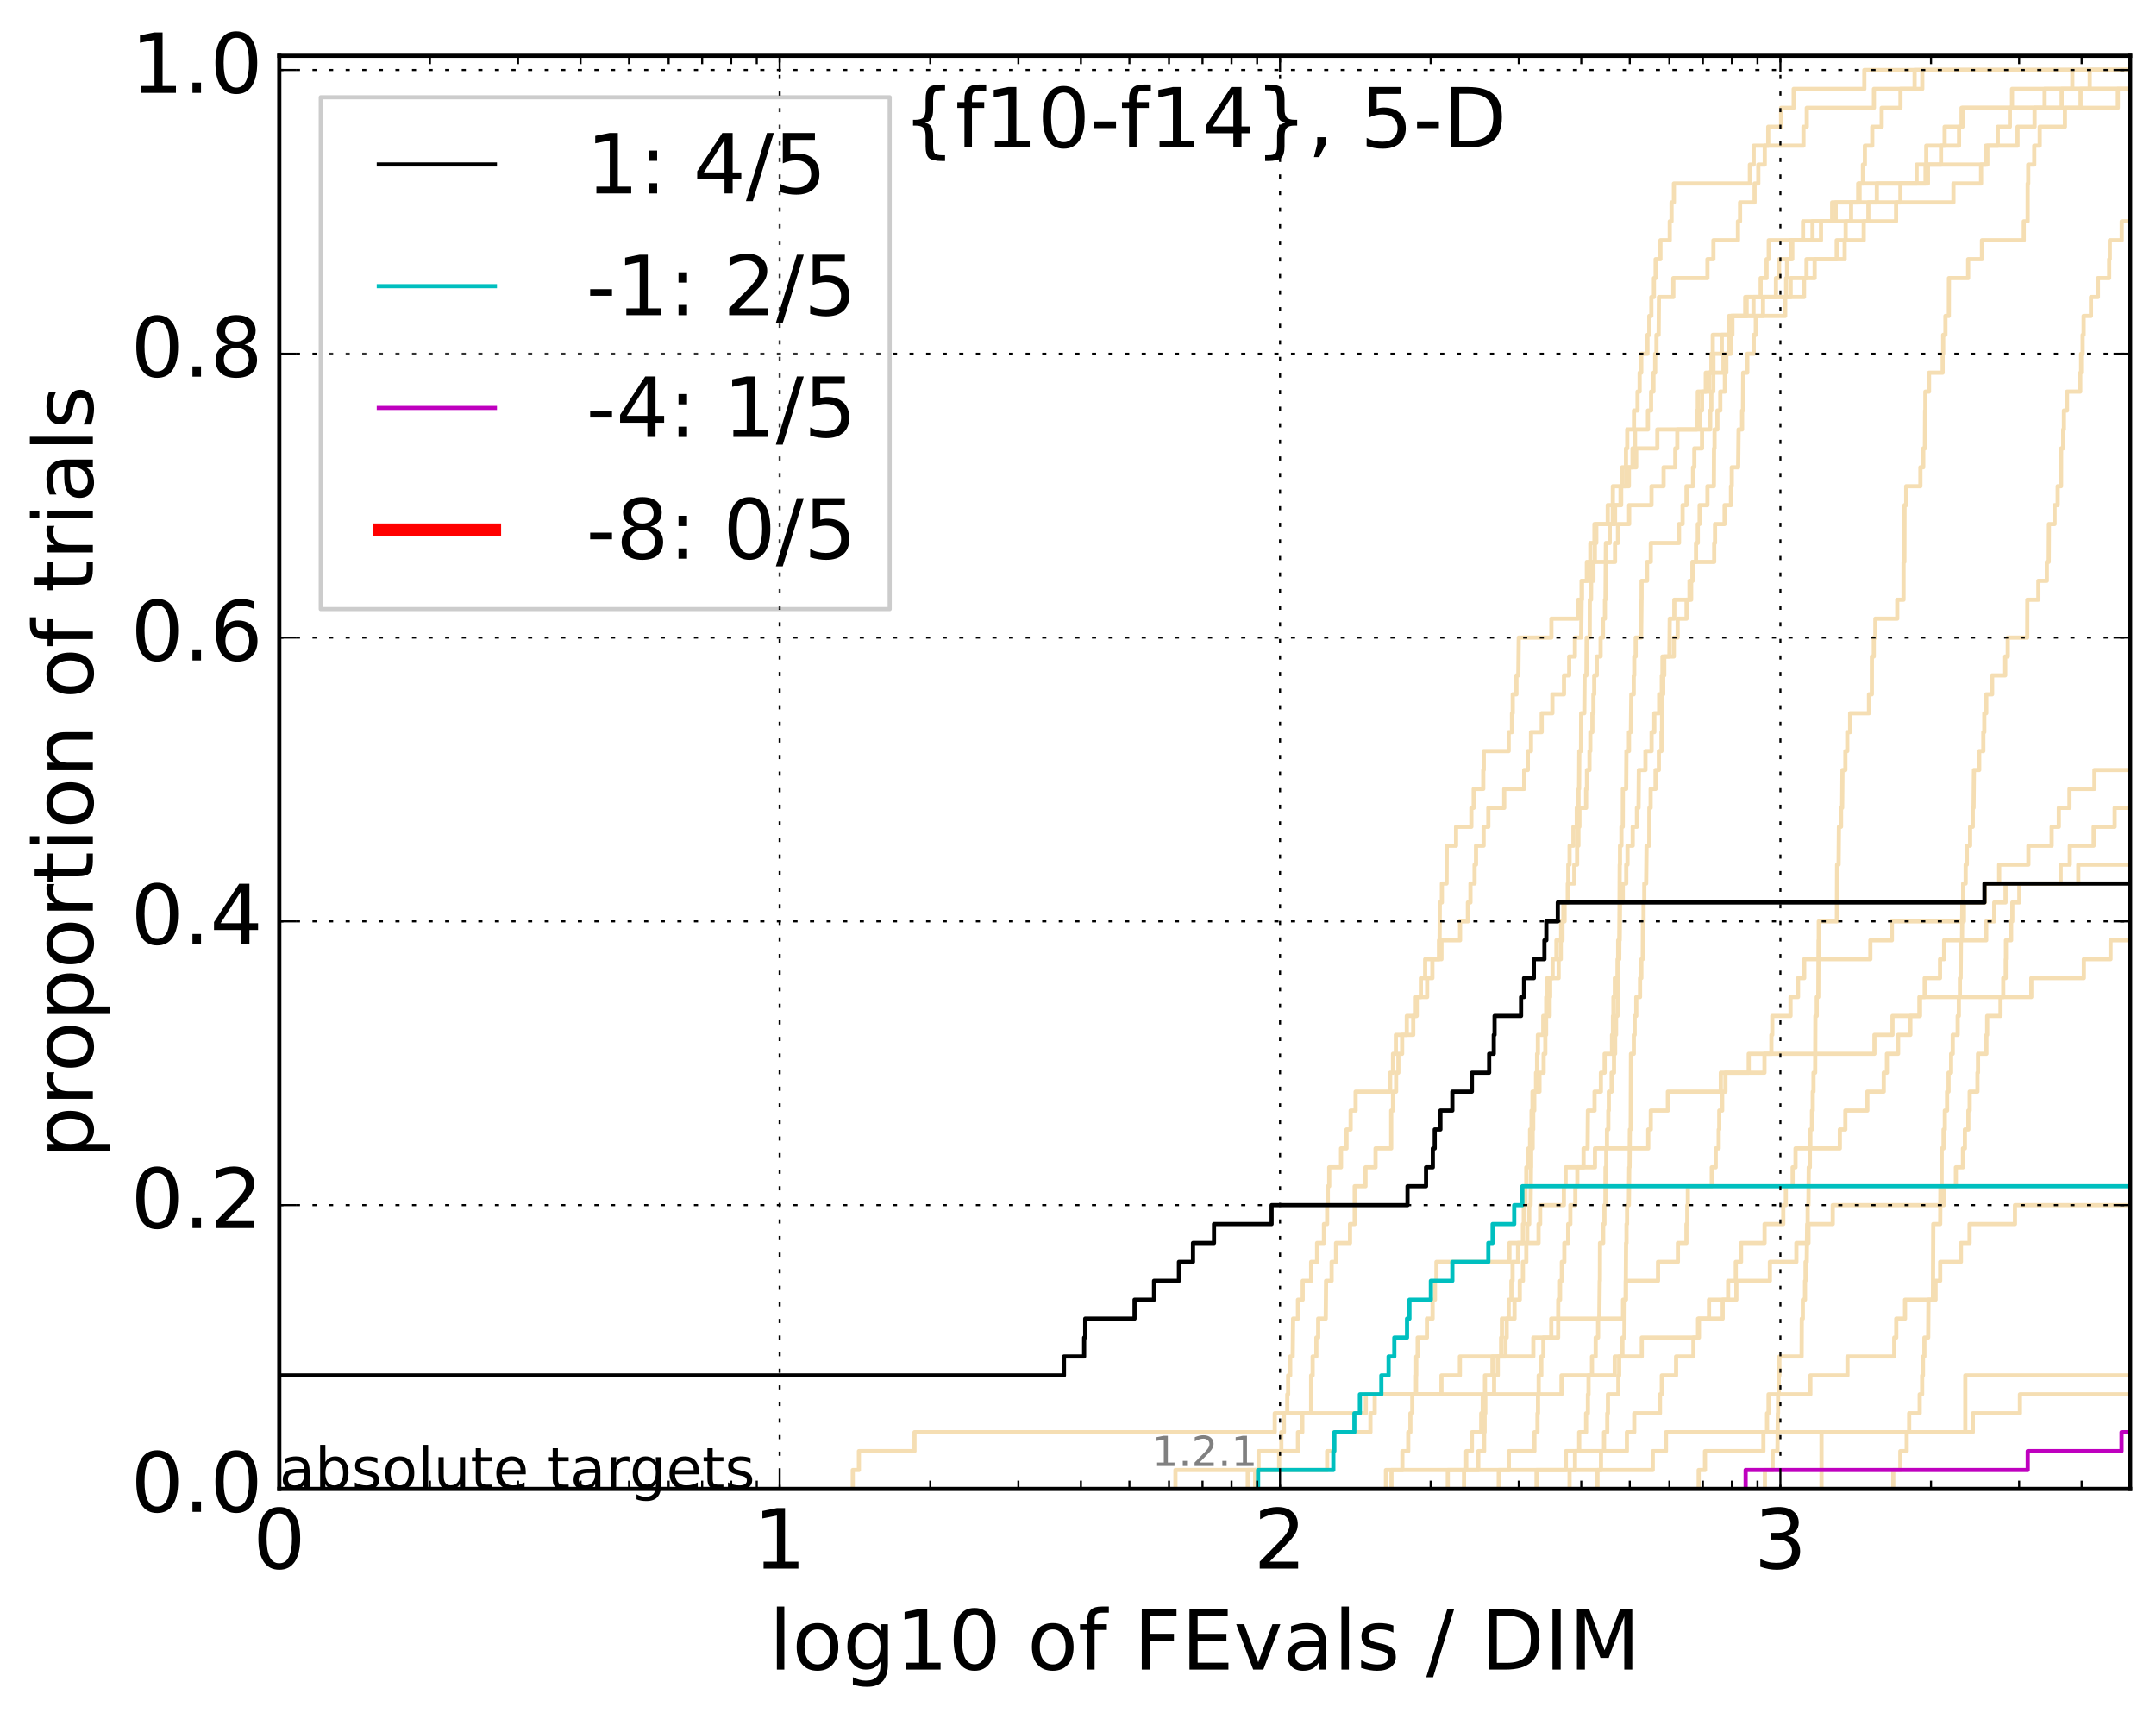<?xml version="1.0" encoding="utf-8" standalone="no"?>
<!DOCTYPE svg PUBLIC "-//W3C//DTD SVG 1.1//EN"
  "http://www.w3.org/Graphics/SVG/1.1/DTD/svg11.dtd">
<!-- Created with matplotlib (http://matplotlib.org/) -->
<svg height="413pt" version="1.1" viewBox="0 0 520 413" width="520pt" xmlns="http://www.w3.org/2000/svg" xmlns:xlink="http://www.w3.org/1999/xlink">
 <defs>
  <style type="text/css">
*{stroke-linecap:butt;stroke-linejoin:round;stroke-miterlimit:100000;}
  </style>
 </defs>
 <g id="figure_1">
  <g id="patch_1">
   <path d="M 0 413.969 
L 520.962 413.969 
L 520.962 0 
L 0 0 
z
" style="fill:#ffffff;"/>
  </g>
  <g id="axes_1">
   <g id="patch_2">
    <path d="M 67.362 359.056 
L 513.763 359.056 
L 513.763 13.456 
L 67.362 13.456 
z
" style="fill:#ffffff;"/>
   </g>
   <g id="line2d_1">
    <path clip-path="url(#p622fd787c1)" d="M 334.269 359.056 
L 334.269 354.494 
L 338.235 354.494 
L 338.235 349.932 
L 339.649 349.932 
L 339.649 345.369 
L 340.169 345.369 
L 340.169 340.807 
L 340.628 340.807 
L 340.628 336.244 
L 341.532 336.244 
L 341.532 331.682 
L 341.588 331.682 
L 341.588 327.12 
L 341.923 327.12 
L 341.923 322.557 
L 344.156 322.557 
L 344.156 317.995 
L 345.524 317.995 
L 345.524 313.433 
L 346.093 313.433 
L 346.093 308.87 
L 346.451 308.87 
L 346.451 304.308 
L 364.057 304.308 
L 364.057 299.745 
L 371.078 299.745 
L 371.078 295.183 
L 371.46 295.183 
L 371.46 290.621 
L 377.184 290.621 
L 377.184 286.058 
L 377.608 286.058 
L 377.608 281.496 
L 384.684 281.496 
L 384.684 276.934 
L 397.538 276.934 
L 397.538 272.371 
L 398.15 272.371 
L 398.15 267.809 
L 402.266 267.809 
L 402.266 263.246 
L 415.038 263.246 
L 415.038 258.684 
L 425.57 258.684 
L 425.57 254.122 
L 452.092 254.122 
L 452.092 249.559 
L 456.448 249.559 
L 456.448 244.997 
L 463.081 244.997 
L 463.081 240.435 
L 489.929 240.435 
L 489.929 235.872 
L 502.6 235.872 
L 502.6 231.31 
L 509.04 231.31 
L 509.04 226.747 
L 509.04 226.747 
L 509.04 226.747 
L 513.763 226.747 
" style="fill:none;stroke:#f5deb3;stroke-linecap:square;"/>
   </g>
   <g id="line2d_2"/>
   <g id="line2d_3">
    <path clip-path="url(#p622fd787c1)" d="M 205.679 359.056 
L 205.679 354.494 
L 207.156 354.494 
L 207.156 349.932 
L 220.569 349.932 
L 220.569 345.369 
L 307.453 345.369 
L 307.453 340.807 
L 329.415 340.807 
L 329.415 336.244 
L 376.613 336.244 
L 376.613 331.682 
L 389.455 331.682 
L 389.455 327.12 
L 395.974 327.12 
L 395.974 322.557 
L 409.762 322.557 
L 409.762 317.995 
L 412.19 317.995 
L 412.19 313.433 
L 418.789 313.433 
L 418.789 308.87 
L 426.873 308.87 
L 426.873 304.308 
L 433.266 304.308 
L 433.266 299.745 
L 436.183 299.745 
L 436.183 295.183 
L 442.034 295.183 
L 442.034 290.621 
L 468.81 290.621 
L 468.81 286.058 
L 471.732 286.058 
L 471.732 281.496 
L 473.443 281.496 
L 473.443 276.934 
L 473.907 276.934 
L 473.907 272.371 
L 474.743 272.371 
L 474.743 267.809 
L 475.06 267.809 
L 475.06 263.246 
L 476.934 263.246 
L 476.934 258.684 
L 477.074 258.684 
L 477.074 254.122 
L 479.095 254.122 
L 479.095 249.559 
L 479.281 249.559 
L 479.281 244.997 
L 482.496 244.997 
L 482.496 240.435 
L 483.157 240.435 
L 483.157 235.872 
L 483.752 235.872 
L 483.752 231.31 
L 483.804 231.31 
L 483.804 226.747 
L 485.058 226.747 
L 485.058 222.185 
L 485.348 222.185 
L 485.348 217.623 
L 487.043 217.623 
L 487.043 213.06 
L 497.013 213.06 
L 497.013 208.498 
L 499.205 208.498 
L 499.205 203.936 
L 504.963 203.936 
L 504.963 199.373 
L 510.031 199.373 
L 510.031 194.811 
L 521.962 194.811 
" style="fill:none;stroke:#f5deb3;stroke-linecap:square;"/>
   </g>
   <g id="line2d_4">
    <path clip-path="url(#p622fd787c1)" d="M 349.185 359.056 
L 349.185 354.494 
L 356.54 354.494 
L 356.54 349.932 
L 357.952 349.932 
L 357.952 345.369 
L 358.075 345.369 
L 358.075 340.807 
L 358.238 340.807 
L 358.238 336.244 
L 360.355 336.244 
L 360.355 331.682 
L 361.247 331.682 
L 361.247 327.12 
L 363.1 327.12 
L 363.1 322.557 
L 363.396 322.557 
L 363.396 317.995 
L 365.282 317.995 
L 365.282 313.433 
L 366.55 313.433 
L 366.55 308.87 
L 367.309 308.87 
L 367.309 304.308 
L 368.126 304.308 
L 368.126 299.745 
L 368.361 299.745 
L 368.361 295.183 
L 368.83 295.183 
L 368.83 290.621 
L 369.161 290.621 
L 369.261 281.496 
L 369.294 281.496 
L 369.294 276.934 
L 369.655 276.934 
L 369.655 272.371 
L 369.786 272.371 
L 369.786 267.809 
L 370.047 267.809 
L 370.047 263.246 
L 371.301 263.246 
L 371.301 258.684 
L 372.308 258.684 
L 372.308 254.122 
L 372.711 254.122 
L 372.711 249.559 
L 372.896 249.559 
L 372.896 244.997 
L 373.752 244.997 
L 373.752 240.435 
L 373.873 240.435 
L 373.873 235.872 
L 375.92 235.872 
L 375.92 231.31 
L 376.441 231.31 
L 376.441 226.747 
L 376.842 226.747 
L 376.842 222.185 
L 377.354 222.185 
L 377.354 217.623 
L 378.14 217.623 
L 378.14 213.06 
L 378.252 213.06 
L 378.252 208.498 
L 378.557 208.498 
L 378.557 203.936 
L 379.489 203.936 
L 379.489 199.373 
L 380.298 199.373 
L 380.298 194.811 
L 380.724 194.811 
L 380.724 190.248 
L 380.857 190.248 
L 380.91 181.124 
L 381.331 181.124 
L 381.357 171.999 
L 382.112 171.999 
L 382.19 162.874 
L 382.626 162.874 
L 382.678 153.749 
L 383.414 153.749 
L 383.439 144.625 
L 383.741 144.625 
L 383.791 135.5 
L 384.659 135.5 
L 384.659 130.938 
L 385.003 130.938 
L 385.003 126.375 
L 387.766 126.375 
L 387.766 121.813 
L 391.005 121.813 
L 391.005 117.25 
L 392.869 117.25 
L 392.869 112.688 
L 394.628 112.688 
L 394.628 108.126 
L 399.725 108.126 
L 399.725 103.563 
L 410.066 103.563 
L 410.066 99.001 
L 410.504 99.001 
L 410.504 94.439 
L 412.176 94.439 
L 412.176 89.876 
L 412.769 89.876 
L 412.769 85.314 
L 413.099 85.314 
L 413.099 80.751 
L 417.026 80.751 
L 417.026 76.189 
L 421.271 76.189 
L 421.271 71.627 
L 431.885 71.627 
L 431.885 67.064 
L 437.672 67.064 
L 437.672 62.502 
L 444.911 62.502 
L 444.911 57.94 
L 445.152 57.94 
L 445.152 53.377 
L 450.631 53.377 
L 450.631 48.815 
L 458.353 48.815 
L 458.353 44.252 
L 462.264 44.252 
L 462.264 39.69 
L 478.948 39.69 
L 478.948 35.128 
L 486.602 35.128 
L 486.602 30.565 
L 490.713 30.565 
L 490.713 26.003 
L 493.139 26.003 
L 493.139 21.441 
L 504.02 21.441 
L 504.02 16.878 
L 504.02 16.878 
L 513.763 16.878 
L 513.763 16.878 
" style="fill:none;stroke:#f5deb3;stroke-linecap:square;"/>
   </g>
   <g id="line2d_5">
    <path clip-path="url(#p622fd787c1)" d="M 409.701 359.056 
L 409.701 354.494 
L 411.22 354.494 
L 411.22 349.932 
L 425.31 349.932 
L 425.31 345.369 
L 426.187 345.369 
L 426.187 340.807 
L 426.553 340.807 
L 426.553 336.244 
L 436.641 336.244 
L 436.641 331.682 
L 445.585 331.682 
L 445.585 327.12 
L 456.872 327.12 
L 456.872 322.557 
L 457.354 322.557 
L 457.354 317.995 
L 459.469 317.995 
L 459.469 313.433 
L 466.836 313.433 
L 466.836 308.87 
L 467.948 308.87 
L 467.948 304.308 
L 472.952 304.308 
L 472.952 299.745 
L 475.038 299.745 
L 475.038 295.183 
L 485.982 295.183 
L 485.982 290.621 
L 521.962 290.621 
" style="fill:none;stroke:#f5deb3;stroke-linecap:square;"/>
   </g>
   <g id="line2d_6"/>
   <g id="line2d_7">
    <path clip-path="url(#p622fd787c1)" d="M 385.296 359.056 
L 385.296 354.494 
L 386.14 354.494 
L 386.14 349.932 
L 386.877 349.932 
L 386.877 345.369 
L 387.65 345.369 
L 387.65 340.807 
L 387.812 340.807 
L 387.812 336.244 
L 390.324 336.244 
L 390.324 331.682 
L 390.523 331.682 
L 390.523 327.12 
L 391.309 327.12 
L 391.309 322.557 
L 391.784 322.557 
L 391.827 313.433 
L 392.105 313.433 
L 392.191 299.745 
L 392.297 299.745 
L 392.297 295.183 
L 392.425 295.183 
L 392.425 290.621 
L 392.869 290.621 
L 392.953 281.496 
L 393.037 281.496 
L 393.1 272.371 
L 393.309 272.371 
L 393.371 254.122 
L 394.055 254.122 
L 394.055 249.559 
L 394.26 249.559 
L 394.26 244.997 
L 394.648 244.997 
L 394.648 240.435 
L 395.556 240.435 
L 395.556 235.872 
L 395.875 235.872 
L 395.875 231.31 
L 396.212 231.31 
L 396.251 222.185 
L 396.409 222.185 
L 396.409 217.623 
L 396.586 217.623 
L 396.586 213.06 
L 397.035 213.06 
L 397.132 203.936 
L 397.787 203.936 
L 397.807 194.811 
L 398.112 194.811 
L 398.112 190.248 
L 399.298 190.248 
L 399.298 185.686 
L 400.093 185.686 
L 400.093 181.124 
L 400.731 181.124 
L 400.731 176.561 
L 400.858 176.561 
L 400.894 167.437 
L 401.146 167.437 
L 401.146 162.874 
L 401.397 162.874 
L 401.397 158.312 
L 402.634 158.312 
L 402.722 149.187 
L 403.826 149.187 
L 403.826 144.625 
L 407.883 144.625 
L 407.883 140.062 
L 408.23 140.062 
L 408.23 135.5 
L 413.442 135.5 
L 413.442 130.938 
L 413.64 130.938 
L 413.64 126.375 
L 415.954 126.375 
L 415.954 121.813 
L 417.489 121.813 
L 417.489 117.25 
L 417.686 117.25 
L 417.686 112.688 
L 419.223 112.688 
L 419.325 103.563 
L 420.17 103.563 
L 420.17 99.001 
L 420.382 99.001 
L 420.431 89.876 
L 421.43 89.876 
L 421.43 85.314 
L 422.981 85.314 
L 422.981 80.751 
L 423.476 80.751 
L 423.476 76.189 
L 425.219 76.189 
L 425.219 71.627 
L 428.338 71.627 
L 428.338 67.064 
L 429.092 67.064 
L 429.092 62.502 
L 431.905 62.502 
L 431.905 57.94 
L 434.868 57.94 
L 434.868 53.377 
L 442.746 53.377 
L 442.746 48.815 
L 452.667 48.815 
L 452.667 44.252 
L 464.997 44.252 
L 464.997 39.69 
L 468.149 39.69 
L 468.149 35.128 
L 472.498 35.128 
L 472.498 30.565 
L 473.343 30.565 
L 473.343 26.003 
L 485.272 26.003 
L 485.272 21.441 
L 521.962 21.441 
L 521.962 21.441 
" style="fill:none;stroke:#f5deb3;stroke-linecap:square;"/>
   </g>
   <g id="line2d_8">
    <path clip-path="url(#p622fd787c1)" d="M 660.786 359.056 
" style="fill:none;stroke:#f5deb3;stroke-linecap:square;"/>
   </g>
   <g id="line2d_9">
    <path clip-path="url(#p622fd787c1)" d="M 378.557 359.056 
L 378.557 354.494 
L 379.868 354.494 
L 379.868 349.932 
L 380.883 349.932 
L 380.883 345.369 
L 382.55 345.369 
L 382.55 340.807 
L 382.984 340.807 
L 382.984 336.244 
L 383.136 336.244 
L 383.136 331.682 
L 383.966 331.682 
L 383.966 327.12 
L 384.856 327.12 
L 384.856 322.557 
L 385.441 322.557 
L 385.441 317.995 
L 385.732 317.995 
L 385.828 308.87 
L 385.876 308.87 
L 385.9 299.745 
L 386.664 299.745 
L 386.664 295.183 
L 386.971 295.183 
L 386.971 290.621 
L 387.206 290.621 
L 387.23 281.496 
L 387.417 281.496 
L 387.417 276.934 
L 387.58 276.934 
L 387.58 272.371 
L 387.905 272.371 
L 387.905 267.809 
L 388.02 267.809 
L 388.02 263.246 
L 388.709 263.246 
L 388.709 258.684 
L 389.275 258.684 
L 389.275 254.122 
L 389.545 254.122 
L 389.545 249.559 
L 389.769 249.559 
L 389.769 244.997 
L 390.125 244.997 
L 390.236 231.31 
L 390.545 231.31 
L 390.655 208.498 
L 390.72 208.498 
L 390.72 203.936 
L 391.07 203.936 
L 391.07 199.373 
L 391.396 199.373 
L 391.417 190.248 
L 392.212 190.248 
L 392.276 181.124 
L 392.89 181.124 
L 392.89 176.561 
L 393.351 176.561 
L 393.455 167.437 
L 394.034 167.437 
L 394.034 162.874 
L 394.158 162.874 
L 394.158 158.312 
L 394.506 158.312 
L 394.506 153.749 
L 395.815 153.749 
L 395.915 144.625 
L 395.935 144.625 
L 395.935 140.062 
L 397.248 140.062 
L 397.248 135.5 
L 398.15 135.5 
L 398.15 130.938 
L 404.958 130.938 
L 404.958 126.375 
L 405.82 126.375 
L 405.82 121.813 
L 406.765 121.813 
L 406.765 117.25 
L 408.34 117.25 
L 408.34 112.688 
L 408.652 112.688 
L 408.652 108.126 
L 410.504 108.126 
L 410.504 103.563 
L 412.481 103.563 
L 412.481 99.001 
L 412.755 99.001 
L 412.755 94.439 
L 413.228 94.439 
L 413.228 89.876 
L 415.682 89.876 
L 415.682 85.314 
L 416.973 85.314 
L 416.973 80.751 
L 417.83 80.751 
L 417.83 76.189 
L 420.927 76.189 
L 420.927 71.627 
L 430.794 71.627 
L 430.794 67.064 
L 431.018 67.064 
L 431.018 62.502 
L 432.283 62.502 
L 432.283 57.94 
L 439.199 57.94 
L 439.199 53.377 
L 446.463 53.377 
L 446.463 48.815 
L 448.176 48.815 
L 448.176 44.252 
L 449.321 44.252 
L 449.321 39.69 
L 449.785 39.69 
L 449.785 35.128 
L 451.566 35.128 
L 451.566 30.565 
L 453.838 30.565 
L 453.838 26.003 
L 458.371 26.003 
L 458.371 21.441 
L 461.78 21.441 
L 461.78 16.878 
L 461.78 16.878 
L 513.763 16.878 
L 513.763 16.878 
" style="fill:none;stroke:#f5deb3;stroke-linecap:square;"/>
   </g>
   <g id="line2d_10">
    <path clip-path="url(#p622fd787c1)" d="M 646.07 359.056 
" style="fill:none;stroke:#f5deb3;stroke-linecap:square;"/>
   </g>
   <g id="line2d_11">
    <path clip-path="url(#p622fd787c1)" d="M 752.191 359.056 
" style="fill:none;stroke:#f5deb3;stroke-linecap:square;"/>
   </g>
   <g id="line2d_12">
    <path clip-path="url(#p622fd787c1)" d="M 335.604 359.056 
L 335.604 354.494 
L 398.624 354.494 
L 398.624 349.932 
L 401.807 349.932 
L 401.807 345.369 
L 475.818 345.369 
L 475.818 340.807 
L 487.179 340.807 
L 487.179 336.244 
L 518.375 336.244 
L 518.375 331.682 
L 521.962 331.682 
" style="fill:none;stroke:#f5deb3;stroke-linecap:square;"/>
   </g>
   <g id="line2d_13"/>
   <g id="line2d_14">
    <path clip-path="url(#p622fd787c1)" d="M 370.597 359.056 
L 370.597 354.494 
L 377.664 354.494 
L 377.664 349.932 
L 392.382 349.932 
L 392.382 345.369 
L 394.158 345.369 
L 394.158 340.807 
L 400.367 340.807 
L 400.367 336.244 
L 400.803 336.244 
L 400.803 331.682 
L 404.251 331.682 
L 404.251 327.12 
L 408.434 327.12 
L 408.434 322.557 
L 409.548 322.557 
L 409.548 317.995 
L 415.491 317.995 
L 415.491 313.433 
L 416.8 313.433 
L 416.8 308.87 
L 418.647 308.87 
L 418.647 304.308 
L 419.919 304.308 
L 419.919 299.745 
L 425.593 299.745 
L 425.593 295.183 
L 430.105 295.183 
L 430.105 290.621 
L 430.722 290.621 
L 430.722 286.058 
L 432.363 286.058 
L 432.363 281.496 
L 433.061 281.496 
L 433.061 276.934 
L 443.744 276.934 
L 443.744 272.371 
L 445.074 272.371 
L 445.074 267.809 
L 450.385 267.809 
L 450.385 263.246 
L 454.335 263.246 
L 454.335 258.684 
L 455.098 258.684 
L 455.098 254.122 
L 457.801 254.122 
L 457.801 249.559 
L 460.753 249.559 
L 460.753 244.997 
L 462.932 244.997 
L 462.932 240.435 
L 464.205 240.435 
L 464.205 235.872 
L 467.908 235.872 
L 467.908 231.31 
L 468.899 231.31 
L 468.899 226.747 
L 479.05 226.747 
L 479.05 222.185 
L 480.989 222.185 
L 480.989 217.623 
L 483.715 217.623 
L 483.715 213.06 
L 501.262 213.06 
L 501.262 208.498 
L 519.719 208.498 
L 519.719 203.936 
L 521.962 203.936 
" style="fill:none;stroke:#f5deb3;stroke-linecap:square;"/>
   </g>
   <g id="line2d_15"/>
   <g id="line2d_16"/>
   <g id="line2d_17">
    <path clip-path="url(#p622fd787c1)" d="M 456.636 359.056 
L 456.636 354.494 
L 458.335 354.494 
L 458.335 349.932 
L 459.87 349.932 
L 459.87 345.369 
L 460.464 345.369 
L 460.464 340.807 
L 463.004 340.807 
L 463.004 336.244 
L 463.597 336.244 
L 463.597 331.682 
L 463.798 331.682 
L 463.798 327.12 
L 464.14 327.12 
L 464.14 322.557 
L 465.056 322.557 
L 465.12 313.433 
L 466.206 313.433 
L 466.284 295.183 
L 467.953 295.183 
L 468.008 286.058 
L 468.293 286.058 
L 468.318 276.934 
L 468.761 276.934 
L 468.761 272.371 
L 469.066 272.371 
L 469.066 267.809 
L 469.61 267.809 
L 469.61 263.246 
L 469.969 263.246 
L 469.969 258.684 
L 470.579 258.684 
L 470.579 254.122 
L 470.974 254.122 
L 470.974 249.559 
L 472.17 249.559 
L 472.17 244.997 
L 472.447 244.997 
L 472.447 240.435 
L 472.705 240.435 
L 472.705 235.872 
L 472.888 235.872 
L 472.957 226.747 
L 473.216 226.747 
L 473.289 217.623 
L 473.497 217.623 
L 473.497 213.06 
L 474.09 213.06 
L 474.09 208.498 
L 474.376 208.498 
L 474.376 203.936 
L 475.165 203.936 
L 475.165 199.373 
L 475.809 199.373 
L 475.809 194.811 
L 475.999 194.811 
L 476.09 185.686 
L 477.36 185.686 
L 477.36 181.124 
L 478.354 181.124 
L 478.354 176.561 
L 478.589 176.561 
L 478.589 171.999 
L 479.058 171.999 
L 479.058 167.437 
L 480.478 167.437 
L 480.478 162.874 
L 483.633 162.874 
L 483.633 158.312 
L 484.247 158.312 
L 484.247 153.749 
L 488.945 153.749 
L 488.966 144.625 
L 491.632 144.625 
L 491.632 140.062 
L 493.67 140.062 
L 493.67 135.5 
L 494.13 135.5 
L 494.176 126.375 
L 495.544 126.375 
L 495.544 121.813 
L 496.289 121.813 
L 496.289 117.25 
L 497.108 117.25 
L 497.125 108.126 
L 497.624 108.126 
L 497.624 103.563 
L 497.795 103.563 
L 497.795 99.001 
L 498.543 99.001 
L 498.543 94.439 
L 501.739 94.439 
L 501.739 89.876 
L 501.942 89.876 
L 501.942 85.314 
L 502.311 85.314 
L 502.311 80.751 
L 502.548 80.751 
L 502.548 76.189 
L 504.322 76.189 
L 504.322 71.627 
L 505.997 71.627 
L 505.997 67.064 
L 508.711 67.064 
L 508.711 62.502 
L 508.861 62.502 
L 508.861 57.94 
L 511.736 57.94 
L 511.736 53.377 
L 515.411 53.377 
L 515.411 48.815 
L 518.189 48.815 
L 518.189 44.252 
L 520.27 44.252 
L 520.27 39.69 
L 521.962 39.69 
L 521.962 39.69 
" style="fill:none;stroke:#f5deb3;stroke-linecap:square;"/>
   </g>
   <g id="line2d_18">
    <path clip-path="url(#p622fd787c1)" d="M 283.502 359.056 
L 283.502 354.494 
L 320.085 354.494 
L 320.085 349.932 
L 321.746 349.932 
L 321.746 345.369 
L 330.533 345.369 
L 330.533 340.807 
L 331.56 340.807 
L 331.56 336.244 
L 347.662 336.244 
L 347.662 331.682 
L 352.106 331.682 
L 352.106 327.12 
L 369.819 327.12 
L 369.819 322.557 
L 374.145 322.557 
L 374.145 317.995 
L 391.461 317.995 
L 391.461 313.433 
L 392.127 313.433 
L 392.127 308.87 
L 399.891 308.87 
L 399.891 304.308 
L 404.69 304.308 
L 404.69 299.745 
L 406.749 299.745 
L 406.749 295.183 
L 406.958 295.183 
L 406.958 290.621 
L 407.087 290.621 
L 407.087 286.058 
L 412.856 286.058 
L 412.856 281.496 
L 413.81 281.496 
L 413.81 276.934 
L 414.525 276.934 
L 414.525 272.371 
L 414.664 272.371 
L 414.664 267.809 
L 415.368 267.809 
L 415.368 263.246 
L 416.156 263.246 
L 416.156 258.684 
L 421.77 258.684 
L 421.77 254.122 
L 427.235 254.122 
L 427.235 249.559 
L 427.453 249.559 
L 427.453 244.997 
L 431.855 244.997 
L 431.855 240.435 
L 433.664 240.435 
L 433.664 235.872 
L 435.15 235.872 
L 435.15 231.31 
L 451.104 231.31 
L 451.104 226.747 
L 456.298 226.747 
L 456.298 222.185 
L 473.669 222.185 
L 473.669 217.623 
L 478.724 217.623 
L 478.724 213.06 
L 482.175 213.06 
L 482.175 208.498 
L 489.224 208.498 
L 489.224 203.936 
L 494.835 203.936 
L 494.835 199.373 
L 496.566 199.373 
L 496.566 194.811 
L 499.133 194.811 
L 499.133 190.248 
L 505.156 190.248 
L 505.156 185.686 
L 517.72 185.686 
L 517.72 181.124 
L 521.962 181.124 
" style="fill:none;stroke:#f5deb3;stroke-linecap:square;"/>
   </g>
   <g id="line2d_19">
    <path clip-path="url(#p622fd787c1)" d="M 779.371 359.056 
" style="fill:none;stroke:#f5deb3;stroke-linecap:square;"/>
   </g>
   <g id="line2d_20">
    <path clip-path="url(#p622fd787c1)" d="M 302.736 359.056 
L 302.736 354.494 
L 308.516 354.494 
L 308.516 349.932 
L 313.05 349.932 
L 313.05 345.369 
L 314.101 345.369 
L 314.101 340.807 
L 316.233 340.807 
L 316.233 331.682 
L 316.595 331.682 
L 316.595 327.12 
L 317.489 327.12 
L 317.489 322.557 
L 317.931 322.557 
L 317.931 317.995 
L 319.746 317.995 
L 319.831 308.87 
L 321.17 308.87 
L 321.17 304.308 
L 322.234 304.308 
L 322.234 299.745 
L 325.607 299.745 
L 325.607 295.183 
L 326.734 295.183 
L 326.734 286.058 
L 329.344 286.058 
L 329.344 281.496 
L 331.763 281.496 
L 331.763 276.934 
L 335.541 276.934 
L 335.541 267.809 
L 335.979 267.809 
L 335.979 263.246 
L 336.721 263.246 
L 336.721 258.684 
L 337.272 258.684 
L 337.272 254.122 
L 338.176 254.122 
L 338.176 249.559 
L 340.855 249.559 
L 340.855 244.997 
L 341.7 244.997 
L 341.7 240.435 
L 342.696 240.435 
L 342.696 235.872 
L 343.728 235.872 
L 343.728 231.31 
L 347.06 231.31 
L 347.06 226.747 
L 347.211 226.747 
L 347.261 217.623 
L 347.761 217.623 
L 347.761 213.06 
L 348.894 213.06 
L 348.943 203.936 
L 351.181 203.936 
L 351.181 199.373 
L 354.872 199.373 
L 354.872 194.811 
L 355.434 194.811 
L 355.434 190.248 
L 357.747 190.248 
L 357.747 185.686 
L 357.87 185.686 
L 357.87 181.124 
L 363.874 181.124 
L 363.874 176.561 
L 364.673 176.561 
L 364.673 171.999 
L 364.853 171.999 
L 364.853 167.437 
L 365.744 167.437 
L 365.744 162.874 
L 366.201 162.874 
L 366.306 153.749 
L 374.175 153.749 
L 374.175 149.187 
L 380.645 149.187 
L 380.645 144.625 
L 381.462 144.625 
L 381.462 140.062 
L 384.314 140.062 
L 384.314 135.5 
L 389.523 135.5 
L 389.523 130.938 
L 390.236 130.938 
L 390.236 126.375 
L 392.932 126.375 
L 392.932 121.813 
L 398.321 121.813 
L 398.321 117.25 
L 401.236 117.25 
L 401.236 112.688 
L 404.065 112.688 
L 404.065 108.126 
L 404.539 108.126 
L 404.539 103.563 
L 409.256 103.563 
L 409.256 99.001 
L 409.486 99.001 
L 409.486 94.439 
L 411.413 94.439 
L 411.413 89.876 
L 413.257 89.876 
L 413.257 85.314 
L 415.272 85.314 
L 415.272 80.751 
L 417.542 80.751 
L 417.542 76.189 
L 430.569 76.189 
L 430.569 71.627 
L 435.113 71.627 
L 435.113 67.064 
L 435.711 67.064 
L 435.711 62.502 
L 442.989 62.502 
L 442.989 57.94 
L 449.507 57.94 
L 449.507 53.377 
L 457.311 53.377 
L 457.311 48.815 
L 471.145 48.815 
L 471.145 44.252 
L 477.812 44.252 
L 477.812 39.69 
L 479.326 39.69 
L 479.326 35.128 
L 481.84 35.128 
L 481.84 30.565 
L 484.757 30.565 
L 484.757 26.003 
L 510.798 26.003 
L 510.798 21.441 
L 521.962 21.441 
L 521.962 21.441 
" style="fill:none;stroke:#f5deb3;stroke-linecap:square;"/>
   </g>
   <g id="line2d_21"/>
   <g id="line2d_22">
    <path clip-path="url(#p622fd787c1)" d="M 300.943 359.056 
L 300.943 354.494 
L 303.552 354.494 
L 303.552 349.932 
L 309.039 349.932 
L 309.039 345.369 
L 309.661 345.369 
L 309.661 340.807 
L 310.478 340.807 
L 310.478 336.244 
L 310.681 336.244 
L 310.681 331.682 
L 311.183 331.682 
L 311.183 327.12 
L 311.78 327.12 
L 311.879 317.995 
L 313.05 317.995 
L 313.05 313.433 
L 314.196 313.433 
L 314.196 308.87 
L 316.233 308.87 
L 316.233 304.308 
L 317.667 304.308 
L 317.667 299.745 
L 319.319 299.745 
L 319.319 295.183 
L 320.085 295.183 
L 320.085 290.621 
L 320.253 290.621 
L 320.253 286.058 
L 320.589 286.058 
L 320.589 281.496 
L 323.436 281.496 
L 323.436 276.934 
L 324.764 276.934 
L 324.764 272.371 
L 325.758 272.371 
L 325.758 267.809 
L 326.956 267.809 
L 326.956 263.246 
L 335.289 263.246 
L 335.289 258.684 
L 335.979 258.684 
L 335.979 254.122 
L 336.66 254.122 
L 336.66 249.559 
L 339.299 249.559 
L 339.299 244.997 
L 341.476 244.997 
L 341.476 240.435 
L 344.209 240.435 
L 344.209 235.872 
L 345.472 235.872 
L 345.472 231.31 
L 347.662 231.31 
L 347.662 226.747 
L 352.151 226.747 
L 352.151 222.185 
L 354.039 222.185 
L 354.039 217.623 
L 354.654 217.623 
L 354.654 213.06 
L 355.648 213.06 
L 355.648 208.498 
L 355.99 208.498 
L 355.99 203.936 
L 357.829 203.936 
L 357.829 199.373 
L 358.967 199.373 
L 358.967 194.811 
L 362.802 194.811 
L 362.802 190.248 
L 367.617 190.248 
L 367.617 185.686 
L 368.495 185.686 
L 368.495 181.124 
L 369.261 181.124 
L 369.261 176.561 
L 371.838 176.561 
L 371.838 171.999 
L 374.415 171.999 
L 374.415 167.437 
L 377.212 167.437 
L 377.212 162.874 
L 378.474 162.874 
L 378.474 158.312 
L 379.841 158.312 
L 379.841 153.749 
L 381.357 153.749 
L 381.462 144.625 
L 381.54 144.625 
L 381.54 140.062 
L 382.729 140.062 
L 382.729 135.5 
L 383.565 135.5 
L 383.565 130.938 
L 384.561 130.938 
L 384.561 126.375 
L 388.981 126.375 
L 389.004 117.25 
L 392.191 117.25 
L 392.191 112.688 
L 393.745 112.688 
L 393.745 108.126 
L 394.342 108.126 
L 394.342 103.563 
L 397.461 103.563 
L 397.461 99.001 
L 398.226 99.001 
L 398.226 94.439 
L 398.793 94.439 
L 398.793 89.876 
L 399.205 89.876 
L 399.205 85.314 
L 399.521 85.314 
L 399.521 80.751 
L 400.038 80.751 
L 400.111 71.627 
L 403.587 71.627 
L 403.587 67.064 
L 411.81 67.064 
L 411.81 62.502 
L 413.257 62.502 
L 413.257 57.94 
L 419.172 57.94 
L 419.172 53.377 
L 419.68 53.377 
L 419.68 48.815 
L 423.182 48.815 
L 423.182 44.252 
L 424.083 44.252 
L 424.083 39.69 
L 425.638 39.69 
L 425.638 35.128 
L 434.972 35.128 
L 434.972 30.565 
L 435.776 30.565 
L 435.776 26.003 
L 451.97 26.003 
L 451.97 21.441 
L 463.63 21.441 
L 463.63 16.878 
L 463.63 16.878 
L 513.763 16.878 
L 513.763 16.878 
" style="fill:none;stroke:#f5deb3;stroke-linecap:square;"/>
   </g>
   <g id="line2d_23">
    <path clip-path="url(#p622fd787c1)" d="M 655.504 359.056 
" style="fill:none;stroke:#f5deb3;stroke-linecap:square;"/>
   </g>
   <g id="line2d_24">
    <path clip-path="url(#p622fd787c1)" d="M 361.478 359.056 
L 361.478 354.494 
L 363.911 354.494 
L 363.911 349.932 
L 370.08 349.932 
L 370.08 345.369 
L 370.822 345.369 
L 370.822 340.807 
L 370.95 340.807 
L 370.95 336.244 
L 371.11 336.244 
L 371.11 331.682 
L 371.744 331.682 
L 371.744 327.12 
L 372.245 327.12 
L 372.245 322.557 
L 375.803 322.557 
L 375.832 313.433 
L 376.267 313.433 
L 376.267 308.87 
L 376.699 308.87 
L 376.699 304.308 
L 377.297 304.308 
L 377.297 299.745 
L 378.224 299.745 
L 378.224 295.183 
L 378.75 295.183 
L 378.75 290.621 
L 379.949 290.621 
L 379.949 286.058 
L 380.431 286.058 
L 380.431 281.496 
L 381.931 281.496 
L 381.931 276.934 
L 382.907 276.934 
L 382.984 267.809 
L 384.586 267.809 
L 384.586 263.246 
L 386.116 263.246 
L 386.116 258.684 
L 387.018 258.684 
L 387.018 254.122 
L 388.8 254.122 
L 388.8 249.559 
L 389.027 249.559 
L 389.027 244.997 
L 389.14 244.997 
L 389.14 240.435 
L 389.478 240.435 
L 389.478 235.872 
L 390.147 235.872 
L 390.147 231.31 
L 390.28 231.31 
L 390.28 226.747 
L 390.633 226.747 
L 390.72 217.623 
L 391.396 217.623 
L 391.396 213.06 
L 392.233 213.06 
L 392.233 208.498 
L 392.531 208.498 
L 392.531 203.936 
L 393.787 203.936 
L 393.787 199.373 
L 394.811 199.373 
L 394.811 194.811 
L 395.195 194.811 
L 395.275 185.686 
L 396.859 185.686 
L 396.859 181.124 
L 398.34 181.124 
L 398.34 176.561 
L 399 176.561 
L 399 171.999 
L 400.166 171.999 
L 400.166 167.437 
L 400.803 167.437 
L 400.803 162.874 
L 400.966 162.874 
L 400.966 158.312 
L 403.707 158.312 
L 403.707 153.749 
L 404.623 153.749 
L 404.623 149.187 
L 406.781 149.187 
L 406.781 144.625 
L 407.487 144.625 
L 407.487 140.062 
L 408.214 140.062 
L 408.214 135.5 
L 409.056 135.5 
L 409.056 130.938 
L 409.486 130.938 
L 409.486 126.375 
L 409.929 126.375 
L 409.929 121.813 
L 411.81 121.813 
L 411.81 117.25 
L 413.356 117.25 
L 413.399 108.126 
L 413.527 108.126 
L 413.527 103.563 
L 414.218 103.563 
L 414.218 99.001 
L 414.913 99.001 
L 414.913 94.439 
L 416.021 94.439 
L 416.021 89.876 
L 416.372 89.876 
L 416.372 85.314 
L 417.436 85.314 
L 417.436 80.751 
L 417.568 80.751 
L 417.568 76.189 
L 422.922 76.189 
L 422.922 71.627 
L 424.649 71.627 
L 424.649 67.064 
L 426.075 67.064 
L 426.075 62.502 
L 426.598 62.502 
L 426.598 57.94 
L 437.159 57.94 
L 437.159 53.377 
L 441.893 53.377 
L 441.893 48.815 
L 448.512 48.815 
L 448.512 44.252 
L 464.415 44.252 
L 464.415 39.69 
L 464.592 39.69 
L 464.592 35.128 
L 469.017 35.128 
L 469.017 30.565 
L 473.102 30.565 
L 473.102 26.003 
L 497.246 26.003 
L 497.246 21.441 
L 499.822 21.441 
L 499.822 16.878 
L 499.822 16.878 
L 513.763 16.878 
L 513.763 16.878 
" style="fill:none;stroke:#f5deb3;stroke-linecap:square;"/>
   </g>
   <g id="line2d_25"/>
   <g id="line2d_26">
    <path clip-path="url(#p622fd787c1)" d="M 425.672 359.056 
L 425.672 354.494 
L 427.54 354.494 
L 427.54 349.932 
L 428.7 349.932 
L 428.796 340.807 
L 428.849 340.807 
L 428.849 336.244 
L 429.018 336.244 
L 429.018 331.682 
L 429.166 331.682 
L 429.166 327.12 
L 434.527 327.12 
L 434.565 317.995 
L 434.82 317.995 
L 434.82 313.433 
L 435.347 313.433 
L 435.347 308.87 
L 435.478 308.87 
L 435.478 304.308 
L 435.767 304.308 
L 435.869 295.183 
L 435.989 295.183 
L 435.989 290.621 
L 436.174 290.621 
L 436.247 281.496 
L 436.523 281.496 
L 436.523 276.934 
L 436.641 276.934 
L 436.641 272.371 
L 437.024 272.371 
L 437.024 267.809 
L 437.214 267.809 
L 437.214 263.246 
L 437.394 263.246 
L 437.394 258.684 
L 437.797 258.684 
L 437.851 244.997 
L 438.18 244.997 
L 438.18 240.435 
L 438.551 240.435 
L 438.613 226.747 
L 438.665 226.747 
L 438.665 222.185 
L 443.029 222.185 
L 443.086 208.498 
L 443.448 208.498 
L 443.528 199.373 
L 444.038 199.373 
L 444.038 194.811 
L 444.307 194.811 
L 444.386 185.686 
L 445.082 185.686 
L 445.082 181.124 
L 445.539 181.124 
L 445.539 176.561 
L 446.228 176.561 
L 446.228 171.999 
L 450.777 171.999 
L 450.777 167.437 
L 451.463 167.437 
L 451.477 158.312 
L 451.936 158.312 
L 451.936 153.749 
L 452.316 153.749 
L 452.316 149.187 
L 457.593 149.187 
L 457.593 144.625 
L 459.108 144.625 
L 459.114 135.5 
L 459.31 135.5 
L 459.351 121.813 
L 459.752 121.813 
L 459.752 117.25 
L 463.175 117.25 
L 463.175 112.688 
L 463.864 112.688 
L 463.864 108.126 
L 464.259 108.126 
L 464.307 99.001 
L 464.372 99.001 
L 464.372 94.439 
L 465.257 94.439 
L 465.257 89.876 
L 468.547 89.876 
L 468.547 85.314 
L 468.671 85.314 
L 468.671 80.751 
L 469.214 80.751 
L 469.214 76.189 
L 470.036 76.189 
L 470.056 67.064 
L 474.69 67.064 
L 474.69 62.502 
L 478.024 62.502 
L 478.024 57.94 
L 488.107 57.94 
L 488.107 53.377 
L 489.04 53.377 
L 489.05 44.252 
L 489.184 44.252 
L 489.184 39.69 
L 490.638 39.69 
L 490.638 35.128 
L 491.954 35.128 
L 491.954 30.565 
L 498.039 30.565 
L 498.039 26.003 
L 501.808 26.003 
L 501.808 21.441 
L 521.962 21.441 
L 521.962 21.441 
" style="fill:none;stroke:#f5deb3;stroke-linecap:square;"/>
   </g>
   <g id="line2d_27"/>
   <g id="line2d_28">
    <path clip-path="url(#p622fd787c1)" d="M 353.104 359.056 
L 353.104 354.494 
L 353.641 354.494 
L 353.641 349.932 
L 355.002 349.932 
L 355.002 345.369 
L 357.251 345.369 
L 357.251 340.807 
L 357.623 340.807 
L 357.623 336.244 
L 358.156 336.244 
L 358.156 331.682 
L 359.962 331.682 
L 359.962 327.12 
L 362.049 327.12 
L 362.049 322.557 
L 362.238 322.557 
L 362.238 317.995 
L 363.874 317.995 
L 363.874 313.433 
L 364.529 313.433 
L 364.529 308.87 
L 364.817 308.87 
L 364.817 304.308 
L 366.131 304.308 
L 366.131 299.745 
L 367.309 299.745 
L 367.309 295.183 
L 367.515 295.183 
L 367.515 290.621 
L 367.923 290.621 
L 367.923 286.058 
L 368.126 286.058 
L 368.126 281.496 
L 368.629 281.496 
L 368.629 276.934 
L 369.029 276.934 
L 369.029 272.371 
L 369.393 272.371 
L 369.393 267.809 
L 369.623 267.809 
L 369.623 263.246 
L 370.469 263.246 
L 370.469 258.684 
L 370.726 258.684 
L 370.726 254.122 
L 370.918 254.122 
L 370.918 249.559 
L 372.214 249.559 
L 372.214 244.997 
L 372.927 244.997 
L 372.927 240.435 
L 373.173 240.435 
L 373.173 235.872 
L 374.475 235.872 
L 374.475 231.31 
L 375.393 231.31 
L 375.393 226.747 
L 376.527 226.747 
L 376.527 222.185 
L 377.07 222.185 
L 377.07 217.623 
L 378.196 217.623 
L 378.196 213.06 
L 379.706 213.06 
L 379.706 208.498 
L 380.378 208.498 
L 380.378 203.936 
L 380.698 203.936 
L 380.698 199.373 
L 380.936 199.373 
L 380.936 194.811 
L 382.55 194.811 
L 382.55 190.248 
L 382.754 190.248 
L 382.754 185.686 
L 383.363 185.686 
L 383.363 181.124 
L 383.565 181.124 
L 383.565 176.561 
L 384.065 176.561 
L 384.065 171.999 
L 384.314 171.999 
L 384.314 167.437 
L 384.512 167.437 
L 384.512 162.874 
L 385.125 162.874 
L 385.125 158.312 
L 386.044 158.312 
L 386.044 153.749 
L 386.616 153.749 
L 386.616 149.187 
L 387.089 149.187 
L 387.089 144.625 
L 387.23 144.625 
L 387.323 130.938 
L 388.251 130.938 
L 388.251 126.375 
L 389.523 126.375 
L 389.523 121.813 
L 390.852 121.813 
L 390.852 117.25 
L 391.244 117.25 
L 391.244 112.688 
L 392.169 112.688 
L 392.169 108.126 
L 392.467 108.126 
L 392.467 103.563 
L 394.096 103.563 
L 394.096 99.001 
L 394.953 99.001 
L 394.953 94.439 
L 395.456 94.439 
L 395.456 89.876 
L 395.855 89.876 
L 395.855 85.314 
L 397.345 85.314 
L 397.345 80.751 
L 397.787 80.751 
L 397.787 76.189 
L 398.283 76.189 
L 398.283 71.627 
L 398.906 71.627 
L 398.906 67.064 
L 399.317 67.064 
L 399.317 62.502 
L 400.477 62.502 
L 400.477 57.94 
L 402.722 57.94 
L 402.722 53.377 
L 403.156 53.377 
L 403.156 48.815 
L 403.724 48.815 
L 403.724 44.252 
L 422.048 44.252 
L 422.048 39.69 
L 422.969 39.69 
L 422.969 35.128 
L 426.476 35.128 
L 426.476 30.565 
L 429.575 30.565 
L 429.575 26.003 
L 432.619 26.003 
L 432.619 21.441 
L 449.657 21.441 
L 449.657 16.878 
L 449.657 16.878 
L 513.763 16.878 
L 513.763 16.878 
" style="fill:none;stroke:#f5deb3;stroke-linecap:square;"/>
   </g>
   <g id="line2d_29">
    <path clip-path="url(#p622fd787c1)" d="M 439.32 359.056 
L 439.32 354.494 
L 439.32 354.494 
L 439.32 349.932 
L 439.32 349.932 
L 439.32 345.369 
L 474.005 345.369 
L 474.005 340.807 
L 474.005 340.807 
L 474.005 336.244 
L 474.005 336.244 
L 474.005 331.682 
L 474.005 331.682 
L 474.005 331.682 
L 513.763 331.682 
" style="fill:none;stroke:#f5deb3;stroke-linecap:square;"/>
   </g>
   <g id="line2d_30"/>
   <g id="line2d_31">
    <path clip-path="url(#p622fd787c1)" d="M -16.99 359.056 
M -1 331.682 
L 256.616 331.682 
L 256.616 327.12 
L 261.482 327.12 
L 261.482 322.557 
L 261.74 322.557 
L 261.74 317.995 
L 273.64 317.995 
L 273.64 313.433 
L 278.337 313.433 
L 278.337 308.87 
L 284.343 308.87 
L 284.343 304.308 
L 287.736 304.308 
L 287.736 299.745 
L 292.803 299.745 
L 292.803 295.183 
L 306.695 295.183 
L 306.695 290.621 
L 339.474 290.621 
L 339.474 286.058 
L 343.942 286.058 
L 343.942 281.496 
L 345.576 281.496 
L 345.576 276.934 
L 346.041 276.934 
L 346.041 272.371 
L 347.412 272.371 
L 347.412 267.809 
L 350.288 267.809 
L 350.288 263.246 
L 355.002 263.246 
L 355.002 258.684 
L 359.167 258.684 
L 359.167 254.122 
L 360.276 254.122 
L 360.276 249.559 
L 360.472 249.559 
L 360.472 244.997 
L 366.862 244.997 
L 366.862 240.435 
L 367.583 240.435 
L 367.583 235.872 
L 369.95 235.872 
L 369.95 231.31 
L 372.494 231.31 
L 372.494 226.747 
L 372.958 226.747 
L 372.958 222.185 
L 375.716 222.185 
L 375.716 217.623 
L 478.625 217.623 
L 478.625 213.06 
L 478.625 213.06 
L 478.625 213.06 
L 513.763 213.06 
" style="fill:none;stroke:#000000;stroke-linecap:square;"/>
   </g>
   <g id="line2d_32"/>
   <g id="line2d_33">
    <path clip-path="url(#p622fd787c1)" d="M 303.436 359.056 
L 303.436 354.494 
L 321.582 354.494 
L 321.582 349.932 
L 321.828 349.932 
L 321.828 345.369 
L 326.659 345.369 
L 326.659 340.807 
L 327.983 340.807 
L 327.983 336.244 
L 333.162 336.244 
L 333.162 331.682 
L 334.909 331.682 
L 334.909 327.12 
L 336.29 327.12 
L 336.29 322.557 
L 339.358 322.557 
L 339.358 317.995 
L 339.939 317.995 
L 339.939 313.433 
L 345.107 313.433 
L 345.107 308.87 
L 350.288 308.87 
L 350.288 304.308 
L 358.967 304.308 
L 358.967 299.745 
L 360.001 299.745 
L 360.001 295.183 
L 365.211 295.183 
L 365.211 290.621 
L 367.172 290.621 
L 367.172 286.058 
L 367.172 286.058 
L 367.172 286.058 
L 513.763 286.058 
" style="fill:none;stroke:#00bfbf;stroke-linecap:square;"/>
   </g>
   <g id="line2d_34"/>
   <g id="line2d_35">
    <path clip-path="url(#p622fd787c1)" d="M 421.025 359.056 
L 421.025 354.494 
L 489.06 354.494 
L 489.06 349.932 
L 511.693 349.932 
L 511.693 345.369 
L 511.693 345.369 
L 511.693 345.369 
L 513.763 345.369 
" style="fill:none;stroke:#bf00bf;stroke-linecap:square;"/>
   </g>
   <g id="line2d_36"/>
   <g id="line2d_37"/>
   <g id="line2d_38">
    <path clip-path="url(#p622fd787c1)" d="M 513.763 359.056 
L 513.763 13.456 
" style="fill:none;stroke:#000000;stroke-linecap:square;"/>
   </g>
   <g id="patch_3">
    <path d="M 67.362 13.456 
L 513.763 13.456 
" style="fill:none;stroke:#000000;stroke-linecap:square;stroke-linejoin:miter;"/>
   </g>
   <g id="patch_4">
    <path d="M 513.763 359.056 
L 513.763 13.456 
" style="fill:none;stroke:#000000;stroke-linecap:square;stroke-linejoin:miter;"/>
   </g>
   <g id="patch_5">
    <path d="M 67.362 359.056 
L 513.763 359.056 
" style="fill:none;stroke:#000000;stroke-linecap:square;stroke-linejoin:miter;"/>
   </g>
   <g id="patch_6">
    <path d="M 67.362 359.056 
L 67.362 13.456 
" style="fill:none;stroke:#000000;stroke-linecap:square;stroke-linejoin:miter;"/>
   </g>
   <g id="matplotlib.axis_1">
    <g id="xtick_1">
     <g id="line2d_39">
      <path clip-path="url(#p622fd787c1)" d="M 67.362 359.056 
L 67.362 13.456 
" style="fill:none;stroke:#000000;stroke-dasharray:1,3;stroke-dashoffset:0.0;stroke-width:0.5;"/>
     </g>
     <g id="line2d_40">
      <defs>
       <path d="M 0 0 
L 0 -4 
" id="mf711065bd9" style="stroke:#000000;stroke-width:0.5;"/>
      </defs>
      <g>
       <use style="stroke:#000000;stroke-width:0.5;" x="67.362" xlink:href="#mf711065bd9" y="359.056"/>
      </g>
     </g>
     <g id="line2d_41">
      <defs>
       <path d="M 0 0 
L 0 4 
" id="m728f1ba52d" style="stroke:#000000;stroke-width:0.5;"/>
      </defs>
      <g>
       <use style="stroke:#000000;stroke-width:0.5;" x="67.362" xlink:href="#m728f1ba52d" y="13.456"/>
      </g>
     </g>
     <g id="text_1">
      <!-- 0 -->
      <defs>
       <path d="M 31.781 66.406 
Q 24.172 66.406 20.328 58.906 
Q 16.5 51.422 16.5 36.375 
Q 16.5 21.391 20.328 13.891 
Q 24.172 6.391 31.781 6.391 
Q 39.453 6.391 43.281 13.891 
Q 47.125 21.391 47.125 36.375 
Q 47.125 51.422 43.281 58.906 
Q 39.453 66.406 31.781 66.406 
M 31.781 74.219 
Q 44.047 74.219 50.516 64.516 
Q 56.984 54.828 56.984 36.375 
Q 56.984 17.969 50.516 8.266 
Q 44.047 -1.422 31.781 -1.422 
Q 19.531 -1.422 13.062 8.266 
Q 6.594 17.969 6.594 36.375 
Q 6.594 54.828 13.062 64.516 
Q 19.531 74.219 31.781 74.219 
" id="BitstreamVeraSans-Roman-30"/>
      </defs>
      <g transform="translate(61.0 378.253)scale(0.2 -0.2)">
       <use xlink:href="#BitstreamVeraSans-Roman-30"/>
      </g>
     </g>
    </g>
    <g id="xtick_2">
     <g id="line2d_42">
      <path clip-path="url(#p622fd787c1)" d="M 188.044 359.056 
L 188.044 13.456 
" style="fill:none;stroke:#000000;stroke-dasharray:1,3;stroke-dashoffset:0.0;stroke-width:0.5;"/>
     </g>
     <g id="line2d_43">
      <g>
       <use style="stroke:#000000;stroke-width:0.5;" x="188.044" xlink:href="#mf711065bd9" y="359.056"/>
      </g>
     </g>
     <g id="line2d_44">
      <g>
       <use style="stroke:#000000;stroke-width:0.5;" x="188.044" xlink:href="#m728f1ba52d" y="13.456"/>
      </g>
     </g>
     <g id="text_2">
      <!-- 1 -->
      <defs>
       <path d="M 12.406 8.297 
L 28.516 8.297 
L 28.516 63.922 
L 10.984 60.406 
L 10.984 69.391 
L 28.422 72.906 
L 38.281 72.906 
L 38.281 8.297 
L 54.391 8.297 
L 54.391 0 
L 12.406 0 
z
" id="BitstreamVeraSans-Roman-31"/>
      </defs>
      <g transform="translate(181.682 378.253)scale(0.2 -0.2)">
       <use xlink:href="#BitstreamVeraSans-Roman-31"/>
      </g>
     </g>
    </g>
    <g id="xtick_3">
     <g id="line2d_45">
      <path clip-path="url(#p622fd787c1)" d="M 308.726 359.056 
L 308.726 13.456 
" style="fill:none;stroke:#000000;stroke-dasharray:1,3;stroke-dashoffset:0.0;stroke-width:0.5;"/>
     </g>
     <g id="line2d_46">
      <g>
       <use style="stroke:#000000;stroke-width:0.5;" x="308.726" xlink:href="#mf711065bd9" y="359.056"/>
      </g>
     </g>
     <g id="line2d_47">
      <g>
       <use style="stroke:#000000;stroke-width:0.5;" x="308.726" xlink:href="#m728f1ba52d" y="13.456"/>
      </g>
     </g>
     <g id="text_3">
      <!-- 2 -->
      <defs>
       <path d="M 19.188 8.297 
L 53.609 8.297 
L 53.609 0 
L 7.328 0 
L 7.328 8.297 
Q 12.938 14.109 22.625 23.891 
Q 32.328 33.688 34.812 36.531 
Q 39.547 41.844 41.422 45.531 
Q 43.312 49.219 43.312 52.781 
Q 43.312 58.594 39.234 62.25 
Q 35.156 65.922 28.609 65.922 
Q 23.969 65.922 18.812 64.312 
Q 13.672 62.703 7.812 59.422 
L 7.812 69.391 
Q 13.766 71.781 18.938 73 
Q 24.125 74.219 28.422 74.219 
Q 39.75 74.219 46.484 68.547 
Q 53.219 62.891 53.219 53.422 
Q 53.219 48.922 51.531 44.891 
Q 49.859 40.875 45.406 35.406 
Q 44.188 33.984 37.641 27.219 
Q 31.109 20.453 19.188 8.297 
" id="BitstreamVeraSans-Roman-32"/>
      </defs>
      <g transform="translate(302.363 378.253)scale(0.2 -0.2)">
       <use xlink:href="#BitstreamVeraSans-Roman-32"/>
      </g>
     </g>
    </g>
    <g id="xtick_4">
     <g id="line2d_48">
      <path clip-path="url(#p622fd787c1)" d="M 429.408 359.056 
L 429.408 13.456 
" style="fill:none;stroke:#000000;stroke-dasharray:1,3;stroke-dashoffset:0.0;stroke-width:0.5;"/>
     </g>
     <g id="line2d_49">
      <g>
       <use style="stroke:#000000;stroke-width:0.5;" x="429.408" xlink:href="#mf711065bd9" y="359.056"/>
      </g>
     </g>
     <g id="line2d_50">
      <g>
       <use style="stroke:#000000;stroke-width:0.5;" x="429.408" xlink:href="#m728f1ba52d" y="13.456"/>
      </g>
     </g>
     <g id="text_4">
      <!-- 3 -->
      <defs>
       <path d="M 40.578 39.312 
Q 47.656 37.797 51.625 33 
Q 55.609 28.219 55.609 21.188 
Q 55.609 10.406 48.188 4.484 
Q 40.766 -1.422 27.094 -1.422 
Q 22.516 -1.422 17.656 -0.516 
Q 12.797 0.391 7.625 2.203 
L 7.625 11.719 
Q 11.719 9.328 16.594 8.109 
Q 21.484 6.891 26.812 6.891 
Q 36.078 6.891 40.938 10.547 
Q 45.797 14.203 45.797 21.188 
Q 45.797 27.641 41.281 31.266 
Q 36.766 34.906 28.719 34.906 
L 20.219 34.906 
L 20.219 43.016 
L 29.109 43.016 
Q 36.375 43.016 40.234 45.922 
Q 44.094 48.828 44.094 54.297 
Q 44.094 59.906 40.109 62.906 
Q 36.141 65.922 28.719 65.922 
Q 24.656 65.922 20.016 65.031 
Q 15.375 64.156 9.812 62.312 
L 9.812 71.094 
Q 15.438 72.656 20.344 73.438 
Q 25.25 74.219 29.594 74.219 
Q 40.828 74.219 47.359 69.109 
Q 53.906 64.016 53.906 55.328 
Q 53.906 49.266 50.438 45.094 
Q 46.969 40.922 40.578 39.312 
" id="BitstreamVeraSans-Roman-33"/>
      </defs>
      <g transform="translate(423.045 378.253)scale(0.2 -0.2)">
       <use xlink:href="#BitstreamVeraSans-Roman-33"/>
      </g>
     </g>
    </g>
    <g id="xtick_5">
     <g id="line2d_51">
      <defs>
       <path d="M 0 0 
L 0 -2 
" id="m9ccb7c7745" style="stroke:#000000;stroke-width:0.5;"/>
      </defs>
      <g>
       <use style="stroke:#000000;stroke-width:0.5;" x="103.691" xlink:href="#m9ccb7c7745" y="359.056"/>
      </g>
     </g>
     <g id="line2d_52">
      <defs>
       <path d="M 0 0 
L 0 2 
" id="mceeeafe155" style="stroke:#000000;stroke-width:0.5;"/>
      </defs>
      <g>
       <use style="stroke:#000000;stroke-width:0.5;" x="103.691" xlink:href="#mceeeafe155" y="13.456"/>
      </g>
     </g>
    </g>
    <g id="xtick_6">
     <g id="line2d_53">
      <g>
       <use style="stroke:#000000;stroke-width:0.5;" x="124.942" xlink:href="#m9ccb7c7745" y="359.056"/>
      </g>
     </g>
     <g id="line2d_54">
      <g>
       <use style="stroke:#000000;stroke-width:0.5;" x="124.942" xlink:href="#mceeeafe155" y="13.456"/>
      </g>
     </g>
    </g>
    <g id="xtick_7">
     <g id="line2d_55">
      <g>
       <use style="stroke:#000000;stroke-width:0.5;" x="140.02" xlink:href="#m9ccb7c7745" y="359.056"/>
      </g>
     </g>
     <g id="line2d_56">
      <g>
       <use style="stroke:#000000;stroke-width:0.5;" x="140.02" xlink:href="#mceeeafe155" y="13.456"/>
      </g>
     </g>
    </g>
    <g id="xtick_8">
     <g id="line2d_57">
      <g>
       <use style="stroke:#000000;stroke-width:0.5;" x="151.715" xlink:href="#m9ccb7c7745" y="359.056"/>
      </g>
     </g>
     <g id="line2d_58">
      <g>
       <use style="stroke:#000000;stroke-width:0.5;" x="151.715" xlink:href="#mceeeafe155" y="13.456"/>
      </g>
     </g>
    </g>
    <g id="xtick_9">
     <g id="line2d_59">
      <g>
       <use style="stroke:#000000;stroke-width:0.5;" x="161.271" xlink:href="#m9ccb7c7745" y="359.056"/>
      </g>
     </g>
     <g id="line2d_60">
      <g>
       <use style="stroke:#000000;stroke-width:0.5;" x="161.271" xlink:href="#mceeeafe155" y="13.456"/>
      </g>
     </g>
    </g>
    <g id="xtick_10">
     <g id="line2d_61">
      <g>
       <use style="stroke:#000000;stroke-width:0.5;" x="169.35" xlink:href="#m9ccb7c7745" y="359.056"/>
      </g>
     </g>
     <g id="line2d_62">
      <g>
       <use style="stroke:#000000;stroke-width:0.5;" x="169.35" xlink:href="#mceeeafe155" y="13.456"/>
      </g>
     </g>
    </g>
    <g id="xtick_11">
     <g id="line2d_63">
      <g>
       <use style="stroke:#000000;stroke-width:0.5;" x="176.349" xlink:href="#m9ccb7c7745" y="359.056"/>
      </g>
     </g>
     <g id="line2d_64">
      <g>
       <use style="stroke:#000000;stroke-width:0.5;" x="176.349" xlink:href="#mceeeafe155" y="13.456"/>
      </g>
     </g>
    </g>
    <g id="xtick_12">
     <g id="line2d_65">
      <g>
       <use style="stroke:#000000;stroke-width:0.5;" x="182.522" xlink:href="#m9ccb7c7745" y="359.056"/>
      </g>
     </g>
     <g id="line2d_66">
      <g>
       <use style="stroke:#000000;stroke-width:0.5;" x="182.522" xlink:href="#mceeeafe155" y="13.456"/>
      </g>
     </g>
    </g>
    <g id="xtick_13">
     <g id="line2d_67">
      <g>
       <use style="stroke:#000000;stroke-width:0.5;" x="224.373" xlink:href="#m9ccb7c7745" y="359.056"/>
      </g>
     </g>
     <g id="line2d_68">
      <g>
       <use style="stroke:#000000;stroke-width:0.5;" x="224.373" xlink:href="#mceeeafe155" y="13.456"/>
      </g>
     </g>
    </g>
    <g id="xtick_14">
     <g id="line2d_69">
      <g>
       <use style="stroke:#000000;stroke-width:0.5;" x="245.624" xlink:href="#m9ccb7c7745" y="359.056"/>
      </g>
     </g>
     <g id="line2d_70">
      <g>
       <use style="stroke:#000000;stroke-width:0.5;" x="245.624" xlink:href="#mceeeafe155" y="13.456"/>
      </g>
     </g>
    </g>
    <g id="xtick_15">
     <g id="line2d_71">
      <g>
       <use style="stroke:#000000;stroke-width:0.5;" x="260.702" xlink:href="#m9ccb7c7745" y="359.056"/>
      </g>
     </g>
     <g id="line2d_72">
      <g>
       <use style="stroke:#000000;stroke-width:0.5;" x="260.702" xlink:href="#mceeeafe155" y="13.456"/>
      </g>
     </g>
    </g>
    <g id="xtick_16">
     <g id="line2d_73">
      <g>
       <use style="stroke:#000000;stroke-width:0.5;" x="272.397" xlink:href="#m9ccb7c7745" y="359.056"/>
      </g>
     </g>
     <g id="line2d_74">
      <g>
       <use style="stroke:#000000;stroke-width:0.5;" x="272.397" xlink:href="#mceeeafe155" y="13.456"/>
      </g>
     </g>
    </g>
    <g id="xtick_17">
     <g id="line2d_75">
      <g>
       <use style="stroke:#000000;stroke-width:0.5;" x="281.953" xlink:href="#m9ccb7c7745" y="359.056"/>
      </g>
     </g>
     <g id="line2d_76">
      <g>
       <use style="stroke:#000000;stroke-width:0.5;" x="281.953" xlink:href="#mceeeafe155" y="13.456"/>
      </g>
     </g>
    </g>
    <g id="xtick_18">
     <g id="line2d_77">
      <g>
       <use style="stroke:#000000;stroke-width:0.5;" x="290.032" xlink:href="#m9ccb7c7745" y="359.056"/>
      </g>
     </g>
     <g id="line2d_78">
      <g>
       <use style="stroke:#000000;stroke-width:0.5;" x="290.032" xlink:href="#mceeeafe155" y="13.456"/>
      </g>
     </g>
    </g>
    <g id="xtick_19">
     <g id="line2d_79">
      <g>
       <use style="stroke:#000000;stroke-width:0.5;" x="297.031" xlink:href="#m9ccb7c7745" y="359.056"/>
      </g>
     </g>
     <g id="line2d_80">
      <g>
       <use style="stroke:#000000;stroke-width:0.5;" x="297.031" xlink:href="#mceeeafe155" y="13.456"/>
      </g>
     </g>
    </g>
    <g id="xtick_20">
     <g id="line2d_81">
      <g>
       <use style="stroke:#000000;stroke-width:0.5;" x="303.204" xlink:href="#m9ccb7c7745" y="359.056"/>
      </g>
     </g>
     <g id="line2d_82">
      <g>
       <use style="stroke:#000000;stroke-width:0.5;" x="303.204" xlink:href="#mceeeafe155" y="13.456"/>
      </g>
     </g>
    </g>
    <g id="xtick_21">
     <g id="line2d_83">
      <g>
       <use style="stroke:#000000;stroke-width:0.5;" x="345.055" xlink:href="#m9ccb7c7745" y="359.056"/>
      </g>
     </g>
     <g id="line2d_84">
      <g>
       <use style="stroke:#000000;stroke-width:0.5;" x="345.055" xlink:href="#mceeeafe155" y="13.456"/>
      </g>
     </g>
    </g>
    <g id="xtick_22">
     <g id="line2d_85">
      <g>
       <use style="stroke:#000000;stroke-width:0.5;" x="366.306" xlink:href="#m9ccb7c7745" y="359.056"/>
      </g>
     </g>
     <g id="line2d_86">
      <g>
       <use style="stroke:#000000;stroke-width:0.5;" x="366.306" xlink:href="#mceeeafe155" y="13.456"/>
      </g>
     </g>
    </g>
    <g id="xtick_23">
     <g id="line2d_87">
      <g>
       <use style="stroke:#000000;stroke-width:0.5;" x="381.383" xlink:href="#m9ccb7c7745" y="359.056"/>
      </g>
     </g>
     <g id="line2d_88">
      <g>
       <use style="stroke:#000000;stroke-width:0.5;" x="381.383" xlink:href="#mceeeafe155" y="13.456"/>
      </g>
     </g>
    </g>
    <g id="xtick_24">
     <g id="line2d_89">
      <g>
       <use style="stroke:#000000;stroke-width:0.5;" x="393.079" xlink:href="#m9ccb7c7745" y="359.056"/>
      </g>
     </g>
     <g id="line2d_90">
      <g>
       <use style="stroke:#000000;stroke-width:0.5;" x="393.079" xlink:href="#mceeeafe155" y="13.456"/>
      </g>
     </g>
    </g>
    <g id="xtick_25">
     <g id="line2d_91">
      <g>
       <use style="stroke:#000000;stroke-width:0.5;" x="402.634" xlink:href="#m9ccb7c7745" y="359.056"/>
      </g>
     </g>
     <g id="line2d_92">
      <g>
       <use style="stroke:#000000;stroke-width:0.5;" x="402.634" xlink:href="#mceeeafe155" y="13.456"/>
      </g>
     </g>
    </g>
    <g id="xtick_26">
     <g id="line2d_93">
      <g>
       <use style="stroke:#000000;stroke-width:0.5;" x="410.714" xlink:href="#m9ccb7c7745" y="359.056"/>
      </g>
     </g>
     <g id="line2d_94">
      <g>
       <use style="stroke:#000000;stroke-width:0.5;" x="410.714" xlink:href="#mceeeafe155" y="13.456"/>
      </g>
     </g>
    </g>
    <g id="xtick_27">
     <g id="line2d_95">
      <g>
       <use style="stroke:#000000;stroke-width:0.5;" x="417.712" xlink:href="#m9ccb7c7745" y="359.056"/>
      </g>
     </g>
     <g id="line2d_96">
      <g>
       <use style="stroke:#000000;stroke-width:0.5;" x="417.712" xlink:href="#mceeeafe155" y="13.456"/>
      </g>
     </g>
    </g>
    <g id="xtick_28">
     <g id="line2d_97">
      <g>
       <use style="stroke:#000000;stroke-width:0.5;" x="423.885" xlink:href="#m9ccb7c7745" y="359.056"/>
      </g>
     </g>
     <g id="line2d_98">
      <g>
       <use style="stroke:#000000;stroke-width:0.5;" x="423.885" xlink:href="#mceeeafe155" y="13.456"/>
      </g>
     </g>
    </g>
    <g id="xtick_29">
     <g id="line2d_99">
      <g>
       <use style="stroke:#000000;stroke-width:0.5;" x="465.736" xlink:href="#m9ccb7c7745" y="359.056"/>
      </g>
     </g>
     <g id="line2d_100">
      <g>
       <use style="stroke:#000000;stroke-width:0.5;" x="465.736" xlink:href="#mceeeafe155" y="13.456"/>
      </g>
     </g>
    </g>
    <g id="xtick_30">
     <g id="line2d_101">
      <g>
       <use style="stroke:#000000;stroke-width:0.5;" x="486.987" xlink:href="#m9ccb7c7745" y="359.056"/>
      </g>
     </g>
     <g id="line2d_102">
      <g>
       <use style="stroke:#000000;stroke-width:0.5;" x="486.987" xlink:href="#mceeeafe155" y="13.456"/>
      </g>
     </g>
    </g>
    <g id="xtick_31">
     <g id="line2d_103">
      <g>
       <use style="stroke:#000000;stroke-width:0.5;" x="502.065" xlink:href="#m9ccb7c7745" y="359.056"/>
      </g>
     </g>
     <g id="line2d_104">
      <g>
       <use style="stroke:#000000;stroke-width:0.5;" x="502.065" xlink:href="#mceeeafe155" y="13.456"/>
      </g>
     </g>
    </g>
    <g id="xtick_32">
     <g id="line2d_105">
      <g>
       <use style="stroke:#000000;stroke-width:0.5;" x="513.76" xlink:href="#m9ccb7c7745" y="359.056"/>
      </g>
     </g>
     <g id="line2d_106">
      <g>
       <use style="stroke:#000000;stroke-width:0.5;" x="513.76" xlink:href="#mceeeafe155" y="13.456"/>
      </g>
     </g>
    </g>
    <g id="text_5">
     <!-- log10 of FEvals / DIM -->
     <defs>
      <path id="BitstreamVeraSans-Roman-20"/>
      <path d="M 9.812 72.906 
L 24.516 72.906 
L 43.109 23.297 
L 61.812 72.906 
L 76.516 72.906 
L 76.516 0 
L 66.891 0 
L 66.891 64.016 
L 48.094 14.016 
L 38.188 14.016 
L 19.391 64.016 
L 19.391 0 
L 9.812 0 
z
" id="BitstreamVeraSans-Roman-4d"/>
      <path d="M 30.609 48.391 
Q 23.391 48.391 19.188 42.75 
Q 14.984 37.109 14.984 27.297 
Q 14.984 17.484 19.156 11.844 
Q 23.344 6.203 30.609 6.203 
Q 37.797 6.203 41.984 11.859 
Q 46.188 17.531 46.188 27.297 
Q 46.188 37.016 41.984 42.703 
Q 37.797 48.391 30.609 48.391 
M 30.609 56 
Q 42.328 56 49.016 48.375 
Q 55.719 40.766 55.719 27.297 
Q 55.719 13.875 49.016 6.219 
Q 42.328 -1.422 30.609 -1.422 
Q 18.844 -1.422 12.172 6.219 
Q 5.516 13.875 5.516 27.297 
Q 5.516 40.766 12.172 48.375 
Q 18.844 56 30.609 56 
" id="BitstreamVeraSans-Roman-6f"/>
      <path d="M 9.422 75.984 
L 18.406 75.984 
L 18.406 0 
L 9.422 0 
z
" id="BitstreamVeraSans-Roman-6c"/>
      <path d="M 9.812 72.906 
L 51.703 72.906 
L 51.703 64.594 
L 19.672 64.594 
L 19.672 43.109 
L 48.578 43.109 
L 48.578 34.812 
L 19.672 34.812 
L 19.672 0 
L 9.812 0 
z
" id="BitstreamVeraSans-Roman-46"/>
      <path d="M 9.812 72.906 
L 55.906 72.906 
L 55.906 64.594 
L 19.672 64.594 
L 19.672 43.016 
L 54.391 43.016 
L 54.391 34.719 
L 19.672 34.719 
L 19.672 8.297 
L 56.781 8.297 
L 56.781 0 
L 9.812 0 
z
" id="BitstreamVeraSans-Roman-45"/>
      <path d="M 19.672 64.797 
L 19.672 8.109 
L 31.594 8.109 
Q 46.688 8.109 53.688 14.938 
Q 60.688 21.781 60.688 36.531 
Q 60.688 51.172 53.688 57.984 
Q 46.688 64.797 31.594 64.797 
z
M 9.812 72.906 
L 30.078 72.906 
Q 51.266 72.906 61.172 64.094 
Q 71.094 55.281 71.094 36.531 
Q 71.094 17.672 61.125 8.828 
Q 51.172 0 30.078 0 
L 9.812 0 
z
" id="BitstreamVeraSans-Roman-44"/>
      <path d="M 25.391 72.906 
L 33.688 72.906 
L 8.297 -9.281 
L 0 -9.281 
z
" id="BitstreamVeraSans-Roman-2f"/>
      <path d="M 2.984 54.688 
L 12.5 54.688 
L 29.594 8.797 
L 46.688 54.688 
L 56.203 54.688 
L 35.688 0 
L 23.484 0 
z
" id="BitstreamVeraSans-Roman-76"/>
      <path d="M 45.406 27.984 
Q 45.406 37.75 41.375 43.109 
Q 37.359 48.484 30.078 48.484 
Q 22.859 48.484 18.828 43.109 
Q 14.797 37.75 14.797 27.984 
Q 14.797 18.266 18.828 12.891 
Q 22.859 7.516 30.078 7.516 
Q 37.359 7.516 41.375 12.891 
Q 45.406 18.266 45.406 27.984 
M 54.391 6.781 
Q 54.391 -7.172 48.188 -13.984 
Q 42 -20.797 29.203 -20.797 
Q 24.469 -20.797 20.266 -20.094 
Q 16.062 -19.391 12.109 -17.922 
L 12.109 -9.188 
Q 16.062 -11.328 19.922 -12.344 
Q 23.781 -13.375 27.781 -13.375 
Q 36.625 -13.375 41.016 -8.766 
Q 45.406 -4.156 45.406 5.172 
L 45.406 9.625 
Q 42.625 4.781 38.281 2.391 
Q 33.938 0 27.875 0 
Q 17.828 0 11.672 7.656 
Q 5.516 15.328 5.516 27.984 
Q 5.516 40.672 11.672 48.328 
Q 17.828 56 27.875 56 
Q 33.938 56 38.281 53.609 
Q 42.625 51.219 45.406 46.391 
L 45.406 54.688 
L 54.391 54.688 
z
" id="BitstreamVeraSans-Roman-67"/>
      <path d="M 37.109 75.984 
L 37.109 68.5 
L 28.516 68.5 
Q 23.688 68.5 21.797 66.547 
Q 19.922 64.594 19.922 59.516 
L 19.922 54.688 
L 34.719 54.688 
L 34.719 47.703 
L 19.922 47.703 
L 19.922 0 
L 10.891 0 
L 10.891 47.703 
L 2.297 47.703 
L 2.297 54.688 
L 10.891 54.688 
L 10.891 58.5 
Q 10.891 67.625 15.141 71.797 
Q 19.391 75.984 28.609 75.984 
z
" id="BitstreamVeraSans-Roman-66"/>
      <path d="M 34.281 27.484 
Q 23.391 27.484 19.188 25 
Q 14.984 22.516 14.984 16.5 
Q 14.984 11.719 18.141 8.906 
Q 21.297 6.109 26.703 6.109 
Q 34.188 6.109 38.703 11.406 
Q 43.219 16.703 43.219 25.484 
L 43.219 27.484 
z
M 52.203 31.203 
L 52.203 0 
L 43.219 0 
L 43.219 8.297 
Q 40.141 3.328 35.547 0.953 
Q 30.953 -1.422 24.312 -1.422 
Q 15.922 -1.422 10.953 3.297 
Q 6 8.016 6 15.922 
Q 6 25.141 12.172 29.828 
Q 18.359 34.516 30.609 34.516 
L 43.219 34.516 
L 43.219 35.406 
Q 43.219 41.609 39.141 45 
Q 35.062 48.391 27.688 48.391 
Q 23 48.391 18.547 47.266 
Q 14.109 46.141 10.016 43.891 
L 10.016 52.203 
Q 14.938 54.109 19.578 55.047 
Q 24.219 56 28.609 56 
Q 40.484 56 46.344 49.844 
Q 52.203 43.703 52.203 31.203 
" id="BitstreamVeraSans-Roman-61"/>
      <path d="M 44.281 53.078 
L 44.281 44.578 
Q 40.484 46.531 36.375 47.5 
Q 32.281 48.484 27.875 48.484 
Q 21.188 48.484 17.844 46.438 
Q 14.5 44.391 14.5 40.281 
Q 14.5 37.156 16.891 35.375 
Q 19.281 33.594 26.516 31.984 
L 29.594 31.297 
Q 39.156 29.25 43.188 25.516 
Q 47.219 21.781 47.219 15.094 
Q 47.219 7.469 41.188 3.016 
Q 35.156 -1.422 24.609 -1.422 
Q 20.219 -1.422 15.453 -0.562 
Q 10.688 0.297 5.422 2 
L 5.422 11.281 
Q 10.406 8.688 15.234 7.391 
Q 20.062 6.109 24.812 6.109 
Q 31.156 6.109 34.562 8.281 
Q 37.984 10.453 37.984 14.406 
Q 37.984 18.062 35.516 20.016 
Q 33.062 21.969 24.703 23.781 
L 21.578 24.516 
Q 13.234 26.266 9.516 29.906 
Q 5.812 33.547 5.812 39.891 
Q 5.812 47.609 11.281 51.797 
Q 16.75 56 26.812 56 
Q 31.781 56 36.172 55.266 
Q 40.578 54.547 44.281 53.078 
" id="BitstreamVeraSans-Roman-73"/>
      <path d="M 9.812 72.906 
L 19.672 72.906 
L 19.672 0 
L 9.812 0 
z
" id="BitstreamVeraSans-Roman-49"/>
     </defs>
     <g transform="translate(185.489 402.609)scale(0.2 -0.2)">
      <use xlink:href="#BitstreamVeraSans-Roman-6c"/>
      <use x="27.783" xlink:href="#BitstreamVeraSans-Roman-6f"/>
      <use x="88.965" xlink:href="#BitstreamVeraSans-Roman-67"/>
      <use x="152.441" xlink:href="#BitstreamVeraSans-Roman-31"/>
      <use x="216.064" xlink:href="#BitstreamVeraSans-Roman-30"/>
      <use x="279.688" xlink:href="#BitstreamVeraSans-Roman-20"/>
      <use x="311.475" xlink:href="#BitstreamVeraSans-Roman-6f"/>
      <use x="372.656" xlink:href="#BitstreamVeraSans-Roman-66"/>
      <use x="407.861" xlink:href="#BitstreamVeraSans-Roman-20"/>
      <use x="439.648" xlink:href="#BitstreamVeraSans-Roman-46"/>
      <use x="497.168" xlink:href="#BitstreamVeraSans-Roman-45"/>
      <use x="560.352" xlink:href="#BitstreamVeraSans-Roman-76"/>
      <use x="619.531" xlink:href="#BitstreamVeraSans-Roman-61"/>
      <use x="680.811" xlink:href="#BitstreamVeraSans-Roman-6c"/>
      <use x="708.594" xlink:href="#BitstreamVeraSans-Roman-73"/>
      <use x="760.693" xlink:href="#BitstreamVeraSans-Roman-20"/>
      <use x="792.48" xlink:href="#BitstreamVeraSans-Roman-2f"/>
      <use x="826.172" xlink:href="#BitstreamVeraSans-Roman-20"/>
      <use x="857.959" xlink:href="#BitstreamVeraSans-Roman-44"/>
      <use x="934.961" xlink:href="#BitstreamVeraSans-Roman-49"/>
      <use x="964.453" xlink:href="#BitstreamVeraSans-Roman-4d"/>
     </g>
    </g>
   </g>
   <g id="matplotlib.axis_2">
    <g id="ytick_1">
     <g id="line2d_107">
      <path clip-path="url(#p622fd787c1)" d="M 67.362 359.056 
L 513.763 359.056 
" style="fill:none;stroke:#000000;stroke-dasharray:1,3;stroke-dashoffset:0.0;stroke-width:0.5;"/>
     </g>
     <g id="line2d_108">
      <defs>
       <path d="M 0 0 
L 4 0 
" id="m048a21bca7" style="stroke:#000000;stroke-width:0.5;"/>
      </defs>
      <g>
       <use style="stroke:#000000;stroke-width:0.5;" x="67.362" xlink:href="#m048a21bca7" y="359.056"/>
      </g>
     </g>
     <g id="line2d_109">
      <defs>
       <path d="M 0 0 
L -4 0 
" id="ma4c830b296" style="stroke:#000000;stroke-width:0.5;"/>
      </defs>
      <g>
       <use style="stroke:#000000;stroke-width:0.5;" x="513.763" xlink:href="#ma4c830b296" y="359.056"/>
      </g>
     </g>
     <g id="text_6">
      <!-- 0.0 -->
      <defs>
       <path d="M 10.688 12.406 
L 21 12.406 
L 21 0 
L 10.688 0 
z
" id="BitstreamVeraSans-Roman-2e"/>
      </defs>
      <g transform="translate(31.556 364.575)scale(0.2 -0.2)">
       <use xlink:href="#BitstreamVeraSans-Roman-30"/>
       <use x="63.623" xlink:href="#BitstreamVeraSans-Roman-2e"/>
       <use x="95.41" xlink:href="#BitstreamVeraSans-Roman-30"/>
      </g>
     </g>
    </g>
    <g id="ytick_2">
     <g id="line2d_110">
      <path clip-path="url(#p622fd787c1)" d="M 67.362 290.621 
L 513.763 290.621 
" style="fill:none;stroke:#000000;stroke-dasharray:1,3;stroke-dashoffset:0.0;stroke-width:0.5;"/>
     </g>
     <g id="line2d_111">
      <g>
       <use style="stroke:#000000;stroke-width:0.5;" x="67.362" xlink:href="#m048a21bca7" y="290.621"/>
      </g>
     </g>
     <g id="line2d_112">
      <g>
       <use style="stroke:#000000;stroke-width:0.5;" x="513.763" xlink:href="#ma4c830b296" y="290.621"/>
      </g>
     </g>
     <g id="text_7">
      <!-- 0.2 -->
      <g transform="translate(31.556 296.139)scale(0.2 -0.2)">
       <use xlink:href="#BitstreamVeraSans-Roman-30"/>
       <use x="63.623" xlink:href="#BitstreamVeraSans-Roman-2e"/>
       <use x="95.41" xlink:href="#BitstreamVeraSans-Roman-32"/>
      </g>
     </g>
    </g>
    <g id="ytick_3">
     <g id="line2d_113">
      <path clip-path="url(#p622fd787c1)" d="M 67.362 222.185 
L 513.763 222.185 
" style="fill:none;stroke:#000000;stroke-dasharray:1,3;stroke-dashoffset:0.0;stroke-width:0.5;"/>
     </g>
     <g id="line2d_114">
      <g>
       <use style="stroke:#000000;stroke-width:0.5;" x="67.362" xlink:href="#m048a21bca7" y="222.185"/>
      </g>
     </g>
     <g id="line2d_115">
      <g>
       <use style="stroke:#000000;stroke-width:0.5;" x="513.763" xlink:href="#ma4c830b296" y="222.185"/>
      </g>
     </g>
     <g id="text_8">
      <!-- 0.4 -->
      <defs>
       <path d="M 37.797 64.312 
L 12.891 25.391 
L 37.797 25.391 
z
M 35.203 72.906 
L 47.609 72.906 
L 47.609 25.391 
L 58.016 25.391 
L 58.016 17.188 
L 47.609 17.188 
L 47.609 0 
L 37.797 0 
L 37.797 17.188 
L 4.891 17.188 
L 4.891 26.703 
z
" id="BitstreamVeraSans-Roman-34"/>
      </defs>
      <g transform="translate(31.556 227.704)scale(0.2 -0.2)">
       <use xlink:href="#BitstreamVeraSans-Roman-30"/>
       <use x="63.623" xlink:href="#BitstreamVeraSans-Roman-2e"/>
       <use x="95.41" xlink:href="#BitstreamVeraSans-Roman-34"/>
      </g>
     </g>
    </g>
    <g id="ytick_4">
     <g id="line2d_116">
      <path clip-path="url(#p622fd787c1)" d="M 67.362 153.749 
L 513.763 153.749 
" style="fill:none;stroke:#000000;stroke-dasharray:1,3;stroke-dashoffset:0.0;stroke-width:0.5;"/>
     </g>
     <g id="line2d_117">
      <g>
       <use style="stroke:#000000;stroke-width:0.5;" x="67.362" xlink:href="#m048a21bca7" y="153.749"/>
      </g>
     </g>
     <g id="line2d_118">
      <g>
       <use style="stroke:#000000;stroke-width:0.5;" x="513.763" xlink:href="#ma4c830b296" y="153.749"/>
      </g>
     </g>
     <g id="text_9">
      <!-- 0.6 -->
      <defs>
       <path d="M 33.016 40.375 
Q 26.375 40.375 22.484 35.828 
Q 18.609 31.297 18.609 23.391 
Q 18.609 15.531 22.484 10.953 
Q 26.375 6.391 33.016 6.391 
Q 39.656 6.391 43.531 10.953 
Q 47.406 15.531 47.406 23.391 
Q 47.406 31.297 43.531 35.828 
Q 39.656 40.375 33.016 40.375 
M 52.594 71.297 
L 52.594 62.312 
Q 48.875 64.062 45.094 64.984 
Q 41.312 65.922 37.594 65.922 
Q 27.828 65.922 22.672 59.328 
Q 17.531 52.734 16.797 39.406 
Q 19.672 43.656 24.016 45.922 
Q 28.375 48.188 33.594 48.188 
Q 44.578 48.188 50.953 41.516 
Q 57.328 34.859 57.328 23.391 
Q 57.328 12.156 50.688 5.359 
Q 44.047 -1.422 33.016 -1.422 
Q 20.359 -1.422 13.672 8.266 
Q 6.984 17.969 6.984 36.375 
Q 6.984 53.656 15.188 63.938 
Q 23.391 74.219 37.203 74.219 
Q 40.922 74.219 44.703 73.484 
Q 48.484 72.75 52.594 71.297 
" id="BitstreamVeraSans-Roman-36"/>
      </defs>
      <g transform="translate(31.556 159.268)scale(0.2 -0.2)">
       <use xlink:href="#BitstreamVeraSans-Roman-30"/>
       <use x="63.623" xlink:href="#BitstreamVeraSans-Roman-2e"/>
       <use x="95.41" xlink:href="#BitstreamVeraSans-Roman-36"/>
      </g>
     </g>
    </g>
    <g id="ytick_5">
     <g id="line2d_119">
      <path clip-path="url(#p622fd787c1)" d="M 67.362 85.314 
L 513.763 85.314 
" style="fill:none;stroke:#000000;stroke-dasharray:1,3;stroke-dashoffset:0.0;stroke-width:0.5;"/>
     </g>
     <g id="line2d_120">
      <g>
       <use style="stroke:#000000;stroke-width:0.5;" x="67.362" xlink:href="#m048a21bca7" y="85.314"/>
      </g>
     </g>
     <g id="line2d_121">
      <g>
       <use style="stroke:#000000;stroke-width:0.5;" x="513.763" xlink:href="#ma4c830b296" y="85.314"/>
      </g>
     </g>
     <g id="text_10">
      <!-- 0.8 -->
      <defs>
       <path d="M 31.781 34.625 
Q 24.75 34.625 20.719 30.859 
Q 16.703 27.094 16.703 20.516 
Q 16.703 13.922 20.719 10.156 
Q 24.75 6.391 31.781 6.391 
Q 38.812 6.391 42.859 10.172 
Q 46.922 13.969 46.922 20.516 
Q 46.922 27.094 42.891 30.859 
Q 38.875 34.625 31.781 34.625 
M 21.922 38.812 
Q 15.578 40.375 12.031 44.719 
Q 8.5 49.078 8.5 55.328 
Q 8.5 64.062 14.719 69.141 
Q 20.953 74.219 31.781 74.219 
Q 42.672 74.219 48.875 69.141 
Q 55.078 64.062 55.078 55.328 
Q 55.078 49.078 51.531 44.719 
Q 48 40.375 41.703 38.812 
Q 48.828 37.156 52.797 32.312 
Q 56.781 27.484 56.781 20.516 
Q 56.781 9.906 50.312 4.234 
Q 43.844 -1.422 31.781 -1.422 
Q 19.734 -1.422 13.25 4.234 
Q 6.781 9.906 6.781 20.516 
Q 6.781 27.484 10.781 32.312 
Q 14.797 37.156 21.922 38.812 
M 18.312 54.391 
Q 18.312 48.734 21.844 45.562 
Q 25.391 42.391 31.781 42.391 
Q 38.141 42.391 41.719 45.562 
Q 45.312 48.734 45.312 54.391 
Q 45.312 60.062 41.719 63.234 
Q 38.141 66.406 31.781 66.406 
Q 25.391 66.406 21.844 63.234 
Q 18.312 60.062 18.312 54.391 
" id="BitstreamVeraSans-Roman-38"/>
      </defs>
      <g transform="translate(31.556 90.833)scale(0.2 -0.2)">
       <use xlink:href="#BitstreamVeraSans-Roman-30"/>
       <use x="63.623" xlink:href="#BitstreamVeraSans-Roman-2e"/>
       <use x="95.41" xlink:href="#BitstreamVeraSans-Roman-38"/>
      </g>
     </g>
    </g>
    <g id="ytick_6">
     <g id="line2d_122">
      <path clip-path="url(#p622fd787c1)" d="M 67.362 16.878 
L 513.763 16.878 
" style="fill:none;stroke:#000000;stroke-dasharray:1,3;stroke-dashoffset:0.0;stroke-width:0.5;"/>
     </g>
     <g id="line2d_123">
      <g>
       <use style="stroke:#000000;stroke-width:0.5;" x="67.362" xlink:href="#m048a21bca7" y="16.878"/>
      </g>
     </g>
     <g id="line2d_124">
      <g>
       <use style="stroke:#000000;stroke-width:0.5;" x="513.763" xlink:href="#ma4c830b296" y="16.878"/>
      </g>
     </g>
     <g id="text_11">
      <!-- 1.0 -->
      <g transform="translate(31.556 22.397)scale(0.2 -0.2)">
       <use xlink:href="#BitstreamVeraSans-Roman-31"/>
       <use x="63.623" xlink:href="#BitstreamVeraSans-Roman-2e"/>
       <use x="95.41" xlink:href="#BitstreamVeraSans-Roman-30"/>
      </g>
     </g>
    </g>
    <g id="text_12">
     <!-- proportion of trials -->
     <defs>
      <path d="M 54.891 33.016 
L 54.891 0 
L 45.906 0 
L 45.906 32.719 
Q 45.906 40.484 42.875 44.328 
Q 39.844 48.188 33.797 48.188 
Q 26.516 48.188 22.312 43.547 
Q 18.109 38.922 18.109 30.906 
L 18.109 0 
L 9.078 0 
L 9.078 54.688 
L 18.109 54.688 
L 18.109 46.188 
Q 21.344 51.125 25.703 53.562 
Q 30.078 56 35.797 56 
Q 45.219 56 50.047 50.172 
Q 54.891 44.344 54.891 33.016 
" id="BitstreamVeraSans-Roman-6e"/>
      <path d="M 9.422 54.688 
L 18.406 54.688 
L 18.406 0 
L 9.422 0 
z
M 9.422 75.984 
L 18.406 75.984 
L 18.406 64.594 
L 9.422 64.594 
z
" id="BitstreamVeraSans-Roman-69"/>
      <path d="M 18.312 70.219 
L 18.312 54.688 
L 36.812 54.688 
L 36.812 47.703 
L 18.312 47.703 
L 18.312 18.016 
Q 18.312 11.328 20.141 9.422 
Q 21.969 7.516 27.594 7.516 
L 36.812 7.516 
L 36.812 0 
L 27.594 0 
Q 17.188 0 13.234 3.875 
Q 9.281 7.766 9.281 18.016 
L 9.281 47.703 
L 2.688 47.703 
L 2.688 54.688 
L 9.281 54.688 
L 9.281 70.219 
z
" id="BitstreamVeraSans-Roman-74"/>
      <path d="M 41.109 46.297 
Q 39.594 47.172 37.812 47.578 
Q 36.031 48 33.891 48 
Q 26.266 48 22.188 43.047 
Q 18.109 38.094 18.109 28.812 
L 18.109 0 
L 9.078 0 
L 9.078 54.688 
L 18.109 54.688 
L 18.109 46.188 
Q 20.953 51.172 25.484 53.578 
Q 30.031 56 36.531 56 
Q 37.453 56 38.578 55.875 
Q 39.703 55.766 41.062 55.516 
z
" id="BitstreamVeraSans-Roman-72"/>
      <path d="M 18.109 8.203 
L 18.109 -20.797 
L 9.078 -20.797 
L 9.078 54.688 
L 18.109 54.688 
L 18.109 46.391 
Q 20.953 51.266 25.266 53.625 
Q 29.594 56 35.594 56 
Q 45.562 56 51.781 48.094 
Q 58.016 40.188 58.016 27.297 
Q 58.016 14.406 51.781 6.484 
Q 45.562 -1.422 35.594 -1.422 
Q 29.594 -1.422 25.266 0.953 
Q 20.953 3.328 18.109 8.203 
M 48.688 27.297 
Q 48.688 37.203 44.609 42.844 
Q 40.531 48.484 33.406 48.484 
Q 26.266 48.484 22.188 42.844 
Q 18.109 37.203 18.109 27.297 
Q 18.109 17.391 22.188 11.75 
Q 26.266 6.109 33.406 6.109 
Q 40.531 6.109 44.609 11.75 
Q 48.688 17.391 48.688 27.297 
" id="BitstreamVeraSans-Roman-70"/>
     </defs>
     <g transform="translate(22.397 279.484)rotate(-90.0)scale(0.2 -0.2)">
      <use xlink:href="#BitstreamVeraSans-Roman-70"/>
      <use x="63.477" xlink:href="#BitstreamVeraSans-Roman-72"/>
      <use x="104.559" xlink:href="#BitstreamVeraSans-Roman-6f"/>
      <use x="165.74" xlink:href="#BitstreamVeraSans-Roman-70"/>
      <use x="229.217" xlink:href="#BitstreamVeraSans-Roman-6f"/>
      <use x="290.398" xlink:href="#BitstreamVeraSans-Roman-72"/>
      <use x="331.512" xlink:href="#BitstreamVeraSans-Roman-74"/>
      <use x="370.721" xlink:href="#BitstreamVeraSans-Roman-69"/>
      <use x="398.504" xlink:href="#BitstreamVeraSans-Roman-6f"/>
      <use x="459.686" xlink:href="#BitstreamVeraSans-Roman-6e"/>
      <use x="523.064" xlink:href="#BitstreamVeraSans-Roman-20"/>
      <use x="554.852" xlink:href="#BitstreamVeraSans-Roman-6f"/>
      <use x="616.033" xlink:href="#BitstreamVeraSans-Roman-66"/>
      <use x="651.238" xlink:href="#BitstreamVeraSans-Roman-20"/>
      <use x="683.025" xlink:href="#BitstreamVeraSans-Roman-74"/>
      <use x="722.234" xlink:href="#BitstreamVeraSans-Roman-72"/>
      <use x="763.348" xlink:href="#BitstreamVeraSans-Roman-69"/>
      <use x="791.131" xlink:href="#BitstreamVeraSans-Roman-61"/>
      <use x="852.41" xlink:href="#BitstreamVeraSans-Roman-6c"/>
      <use x="880.193" xlink:href="#BitstreamVeraSans-Roman-73"/>
     </g>
    </g>
   </g>
   <g id="text_13">
    <!-- {f10-f14}, 5-D -->
    <defs>
     <path d="M 11.719 12.406 
L 22.016 12.406 
L 22.016 4 
L 14.016 -11.625 
L 7.719 -11.625 
L 11.719 4 
z
" id="BitstreamVeraSans-Roman-2c"/>
     <path d="M 12.5 -9.281 
L 15.922 -9.281 
Q 22.75 -9.281 24.828 -7.172 
Q 26.906 -5.078 26.906 1.906 
L 26.906 14.016 
Q 26.906 21.625 29.094 25.094 
Q 31.297 28.562 36.719 29.891 
Q 31.297 31.109 29.094 34.562 
Q 26.906 38.031 26.906 45.703 
L 26.906 57.812 
Q 26.906 64.75 24.828 66.875 
Q 22.75 69 15.922 69 
L 12.5 69 
L 12.5 75.984 
L 15.578 75.984 
Q 27.734 75.984 31.812 72.391 
Q 35.891 68.797 35.891 58.016 
L 35.891 46.297 
Q 35.891 39.016 38.516 36.203 
Q 41.156 33.406 48.094 33.406 
L 51.125 33.406 
L 51.125 26.422 
L 48.094 26.422 
Q 41.156 26.422 38.516 23.578 
Q 35.891 20.75 35.891 13.375 
L 35.891 1.703 
Q 35.891 -9.078 31.812 -12.688 
Q 27.734 -16.312 15.578 -16.312 
L 12.5 -16.312 
z
" id="BitstreamVeraSans-Roman-7d"/>
     <path d="M 51.125 -9.281 
L 51.125 -16.312 
L 48.094 -16.312 
Q 35.938 -16.312 31.812 -12.688 
Q 27.688 -9.078 27.688 1.703 
L 27.688 13.375 
Q 27.688 20.75 25.047 23.578 
Q 22.406 26.422 15.484 26.422 
L 12.5 26.422 
L 12.5 33.406 
L 15.484 33.406 
Q 22.469 33.406 25.078 36.203 
Q 27.688 39.016 27.688 46.297 
L 27.688 58.016 
Q 27.688 68.797 31.812 72.391 
Q 35.938 75.984 48.094 75.984 
L 51.125 75.984 
L 51.125 69 
L 47.797 69 
Q 40.922 69 38.812 66.844 
Q 36.719 64.703 36.719 57.812 
L 36.719 45.703 
Q 36.719 38.031 34.5 34.562 
Q 32.281 31.109 26.906 29.891 
Q 32.328 28.562 34.516 25.094 
Q 36.719 21.625 36.719 14.016 
L 36.719 1.906 
Q 36.719 -4.984 38.812 -7.125 
Q 40.922 -9.281 47.797 -9.281 
z
" id="BitstreamVeraSans-Roman-7b"/>
     <path d="M 4.891 31.391 
L 31.203 31.391 
L 31.203 23.391 
L 4.891 23.391 
z
" id="BitstreamVeraSans-Roman-2d"/>
     <path d="M 10.797 72.906 
L 49.516 72.906 
L 49.516 64.594 
L 19.828 64.594 
L 19.828 46.734 
Q 21.969 47.469 24.109 47.828 
Q 26.266 48.188 28.422 48.188 
Q 40.625 48.188 47.75 41.5 
Q 54.891 34.812 54.891 23.391 
Q 54.891 11.625 47.562 5.094 
Q 40.234 -1.422 26.906 -1.422 
Q 22.312 -1.422 17.547 -0.641 
Q 12.797 0.141 7.719 1.703 
L 7.719 11.625 
Q 12.109 9.234 16.797 8.062 
Q 21.484 6.891 26.703 6.891 
Q 35.156 6.891 40.078 11.328 
Q 45.016 15.766 45.016 23.391 
Q 45.016 31 40.078 35.438 
Q 35.156 39.891 26.703 39.891 
Q 22.75 39.891 18.812 39.016 
Q 14.891 38.141 10.797 36.281 
z
" id="BitstreamVeraSans-Roman-35"/>
    </defs>
    <g transform="translate(217.713 35.565)scale(0.2 -0.2)">
     <use xlink:href="#BitstreamVeraSans-Roman-7b"/>
     <use x="63.623" xlink:href="#BitstreamVeraSans-Roman-66"/>
     <use x="98.828" xlink:href="#BitstreamVeraSans-Roman-31"/>
     <use x="162.451" xlink:href="#BitstreamVeraSans-Roman-30"/>
     <use x="226.074" xlink:href="#BitstreamVeraSans-Roman-2d"/>
     <use x="262.158" xlink:href="#BitstreamVeraSans-Roman-66"/>
     <use x="297.363" xlink:href="#BitstreamVeraSans-Roman-31"/>
     <use x="360.986" xlink:href="#BitstreamVeraSans-Roman-34"/>
     <use x="424.609" xlink:href="#BitstreamVeraSans-Roman-7d"/>
     <use x="488.232" xlink:href="#BitstreamVeraSans-Roman-2c"/>
     <use x="520.02" xlink:href="#BitstreamVeraSans-Roman-20"/>
     <use x="551.807" xlink:href="#BitstreamVeraSans-Roman-35"/>
     <use x="615.43" xlink:href="#BitstreamVeraSans-Roman-2d"/>
     <use x="651.514" xlink:href="#BitstreamVeraSans-Roman-44"/>
    </g>
   </g>
   <g id="text_14">
    <!-- absolute targets -->
    <defs>
     <path d="M 56.203 29.594 
L 56.203 25.203 
L 14.891 25.203 
Q 15.484 15.922 20.484 11.062 
Q 25.484 6.203 34.422 6.203 
Q 39.594 6.203 44.453 7.469 
Q 49.312 8.734 54.109 11.281 
L 54.109 2.781 
Q 49.266 0.734 44.188 -0.344 
Q 39.109 -1.422 33.891 -1.422 
Q 20.797 -1.422 13.156 6.188 
Q 5.516 13.812 5.516 26.812 
Q 5.516 40.234 12.766 48.109 
Q 20.016 56 32.328 56 
Q 43.359 56 49.781 48.891 
Q 56.203 41.797 56.203 29.594 
M 47.219 32.234 
Q 47.125 39.594 43.094 43.984 
Q 39.062 48.391 32.422 48.391 
Q 24.906 48.391 20.391 44.141 
Q 15.875 39.891 15.188 32.172 
z
" id="BitstreamVeraSans-Roman-65"/>
     <path d="M 8.5 21.578 
L 8.5 54.688 
L 17.484 54.688 
L 17.484 21.922 
Q 17.484 14.156 20.5 10.266 
Q 23.531 6.391 29.594 6.391 
Q 36.859 6.391 41.078 11.031 
Q 45.312 15.672 45.312 23.688 
L 45.312 54.688 
L 54.297 54.688 
L 54.297 0 
L 45.312 0 
L 45.312 8.406 
Q 42.047 3.422 37.719 1 
Q 33.406 -1.422 27.688 -1.422 
Q 18.266 -1.422 13.375 4.438 
Q 8.5 10.297 8.5 21.578 
" id="BitstreamVeraSans-Roman-75"/>
     <path d="M 48.688 27.297 
Q 48.688 37.203 44.609 42.844 
Q 40.531 48.484 33.406 48.484 
Q 26.266 48.484 22.188 42.844 
Q 18.109 37.203 18.109 27.297 
Q 18.109 17.391 22.188 11.75 
Q 26.266 6.109 33.406 6.109 
Q 40.531 6.109 44.609 11.75 
Q 48.688 17.391 48.688 27.297 
M 18.109 46.391 
Q 20.953 51.266 25.266 53.625 
Q 29.594 56 35.594 56 
Q 45.562 56 51.781 48.094 
Q 58.016 40.188 58.016 27.297 
Q 58.016 14.406 51.781 6.484 
Q 45.562 -1.422 35.594 -1.422 
Q 29.594 -1.422 25.266 0.953 
Q 20.953 3.328 18.109 8.203 
L 18.109 0 
L 9.078 0 
L 9.078 75.984 
L 18.109 75.984 
z
" id="BitstreamVeraSans-Roman-62"/>
    </defs>
    <g transform="translate(67.362 359.056)scale(0.14 -0.14)">
     <use xlink:href="#BitstreamVeraSans-Roman-61"/>
     <use x="61.279" xlink:href="#BitstreamVeraSans-Roman-62"/>
     <use x="124.756" xlink:href="#BitstreamVeraSans-Roman-73"/>
     <use x="176.855" xlink:href="#BitstreamVeraSans-Roman-6f"/>
     <use x="238.037" xlink:href="#BitstreamVeraSans-Roman-6c"/>
     <use x="265.82" xlink:href="#BitstreamVeraSans-Roman-75"/>
     <use x="329.199" xlink:href="#BitstreamVeraSans-Roman-74"/>
     <use x="368.408" xlink:href="#BitstreamVeraSans-Roman-65"/>
     <use x="429.932" xlink:href="#BitstreamVeraSans-Roman-20"/>
     <use x="461.719" xlink:href="#BitstreamVeraSans-Roman-74"/>
     <use x="500.928" xlink:href="#BitstreamVeraSans-Roman-61"/>
     <use x="562.207" xlink:href="#BitstreamVeraSans-Roman-72"/>
     <use x="603.305" xlink:href="#BitstreamVeraSans-Roman-67"/>
     <use x="666.781" xlink:href="#BitstreamVeraSans-Roman-65"/>
     <use x="728.305" xlink:href="#BitstreamVeraSans-Roman-74"/>
     <use x="767.514" xlink:href="#BitstreamVeraSans-Roman-73"/>
    </g>
   </g>
   <g id="text_15">
    <!-- 1.2.1 -->
    <g style="fill:#808080;" transform="translate(277.841 353.521)scale(0.1 -0.1)">
     <use xlink:href="#BitstreamVeraSans-Roman-31"/>
     <use x="63.623" xlink:href="#BitstreamVeraSans-Roman-2e"/>
     <use x="95.41" xlink:href="#BitstreamVeraSans-Roman-32"/>
     <use x="159.033" xlink:href="#BitstreamVeraSans-Roman-2e"/>
     <use x="190.82" xlink:href="#BitstreamVeraSans-Roman-31"/>
    </g>
   </g>
   <g id="legend_1">
    <g id="patch_7">
     <path d="M 77.362 146.881 
L 214.584 146.881 
L 214.584 23.456 
L 77.362 23.456 
z
" style="fill:#ffffff;opacity:0.2;stroke:#000000;stroke-linejoin:miter;"/>
    </g>
    <g id="line2d_125">
     <path d="M 91.362 39.653 
L 119.362 39.653 
" style="fill:none;stroke:#000000;stroke-linecap:square;"/>
    </g>
    <g id="line2d_126"/>
    <g id="text_16">
     <!-- 1: 4/5 -->
     <defs>
      <path d="M 11.719 12.406 
L 22.016 12.406 
L 22.016 0 
L 11.719 0 
z
M 11.719 51.703 
L 22.016 51.703 
L 22.016 39.312 
L 11.719 39.312 
z
" id="BitstreamVeraSans-Roman-3a"/>
     </defs>
     <g transform="translate(141.363 46.653)scale(0.2 -0.2)">
      <use xlink:href="#BitstreamVeraSans-Roman-31"/>
      <use x="63.623" xlink:href="#BitstreamVeraSans-Roman-3a"/>
      <use x="97.314" xlink:href="#BitstreamVeraSans-Roman-20"/>
      <use x="129.102" xlink:href="#BitstreamVeraSans-Roman-34"/>
      <use x="192.725" xlink:href="#BitstreamVeraSans-Roman-2f"/>
      <use x="226.416" xlink:href="#BitstreamVeraSans-Roman-35"/>
     </g>
    </g>
    <g id="line2d_127">
     <path d="M 91.362 69.009 
L 119.362 69.009 
" style="fill:none;stroke:#00bfbf;stroke-linecap:square;"/>
    </g>
    <g id="line2d_128"/>
    <g id="text_17">
     <!-- -1: 2/5 -->
     <g transform="translate(141.363 76.009)scale(0.2 -0.2)">
      <use xlink:href="#BitstreamVeraSans-Roman-2d"/>
      <use x="36.084" xlink:href="#BitstreamVeraSans-Roman-31"/>
      <use x="99.707" xlink:href="#BitstreamVeraSans-Roman-3a"/>
      <use x="133.398" xlink:href="#BitstreamVeraSans-Roman-20"/>
      <use x="165.186" xlink:href="#BitstreamVeraSans-Roman-32"/>
      <use x="228.809" xlink:href="#BitstreamVeraSans-Roman-2f"/>
      <use x="262.5" xlink:href="#BitstreamVeraSans-Roman-35"/>
     </g>
    </g>
    <g id="line2d_129">
     <path d="M 91.362 98.366 
L 119.362 98.366 
" style="fill:none;stroke:#bf00bf;stroke-linecap:square;"/>
    </g>
    <g id="line2d_130"/>
    <g id="text_18">
     <!-- -4: 1/5 -->
     <g transform="translate(141.363 105.366)scale(0.2 -0.2)">
      <use xlink:href="#BitstreamVeraSans-Roman-2d"/>
      <use x="36.084" xlink:href="#BitstreamVeraSans-Roman-34"/>
      <use x="99.707" xlink:href="#BitstreamVeraSans-Roman-3a"/>
      <use x="133.398" xlink:href="#BitstreamVeraSans-Roman-20"/>
      <use x="165.186" xlink:href="#BitstreamVeraSans-Roman-31"/>
      <use x="228.809" xlink:href="#BitstreamVeraSans-Roman-2f"/>
      <use x="262.5" xlink:href="#BitstreamVeraSans-Roman-35"/>
     </g>
    </g>
    <g id="line2d_131">
     <path d="M 91.362 127.722 
L 119.362 127.722 
" style="fill:none;stroke:#ff0000;stroke-linecap:square;stroke-width:3.0;"/>
    </g>
    <g id="line2d_132"/>
    <g id="text_19">
     <!-- -8: 0/5 -->
     <g transform="translate(141.363 134.722)scale(0.2 -0.2)">
      <use xlink:href="#BitstreamVeraSans-Roman-2d"/>
      <use x="36.084" xlink:href="#BitstreamVeraSans-Roman-38"/>
      <use x="99.707" xlink:href="#BitstreamVeraSans-Roman-3a"/>
      <use x="133.398" xlink:href="#BitstreamVeraSans-Roman-20"/>
      <use x="165.186" xlink:href="#BitstreamVeraSans-Roman-30"/>
      <use x="228.809" xlink:href="#BitstreamVeraSans-Roman-2f"/>
      <use x="262.5" xlink:href="#BitstreamVeraSans-Roman-35"/>
     </g>
    </g>
   </g>
  </g>
 </g>
 <defs>
  <clipPath id="p622fd787c1">
   <rect height="345.6" width="446.4" x="67.362" y="13.456"/>
  </clipPath>
 </defs>
</svg>

